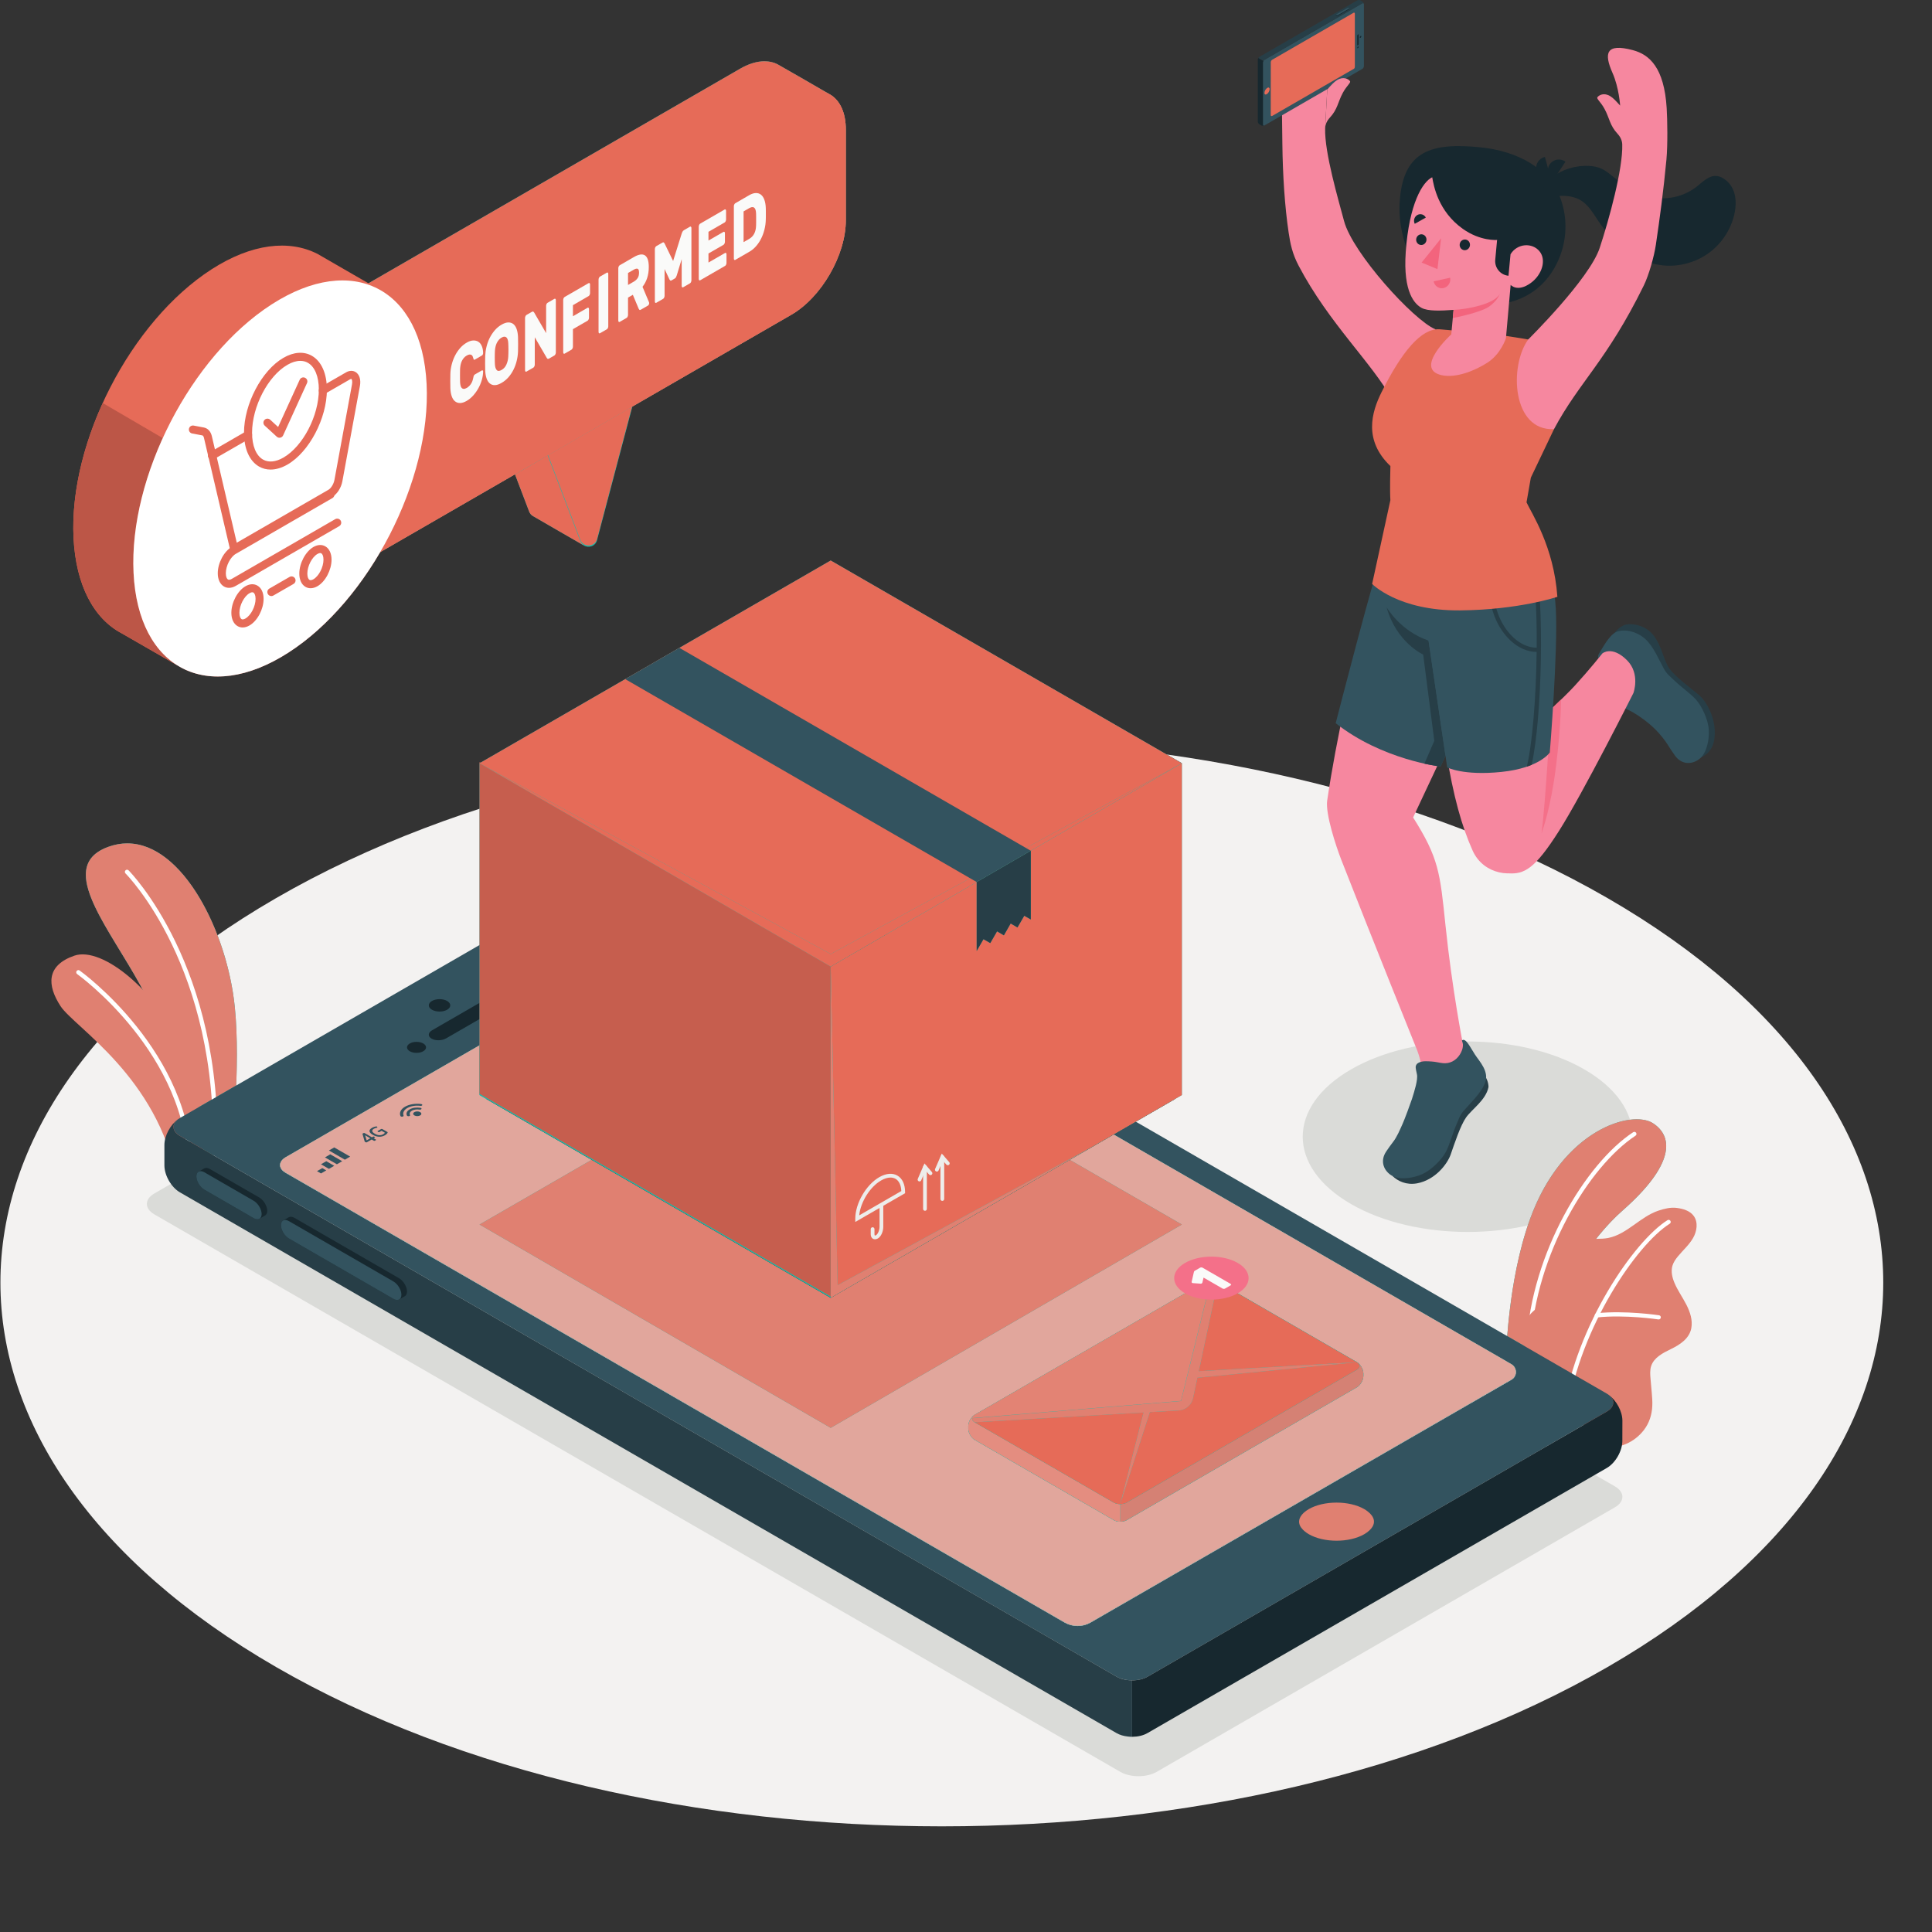 <?xml version="1.0" encoding="UTF-8" standalone="no"?>
<!DOCTYPE svg PUBLIC "-//W3C//DTD SVG 1.1//EN" "http://www.w3.org/Graphics/SVG/1.1/DTD/svg11.dtd">
<svg version="1.1" xmlns="http://www.w3.org/2000/svg" xmlns:xlink="http://www.w3.org/1999/xlink" preserveAspectRatio="xMidYMid meet" viewBox="0 0 640 640" width="640" height="640"><rect x="0" y="0" width="640" height="640" fill="#333333" stroke="none"/><defs><path d="M532.51 297.5C654.3 367.84 654.3 481.9 532.51 552.24C410.72 622.58 213.27 622.59 91.48 552.24C-30.31 481.9 -30.31 367.85 91.48 297.5C213.27 227.16 410.73 227.16 532.51 297.5" id="b7DKb3d56"></path><path d="M524.83 354.25C546.17 366.57 546.17 386.54 524.83 398.86C503.49 411.18 468.89 411.18 447.55 398.86C426.21 386.54 426.21 366.57 447.55 354.25C468.89 341.92 503.49 341.92 524.83 354.25" id="b1VvOzy0nS"></path><path d="M383.17 586.95C474.23 534.38 524.82 505.17 534.94 499.33C538.27 497.41 538.27 494.29 534.94 492.37C502.95 473.91 246.97 326.17 214.97 307.71C211.65 305.79 206.25 305.79 202.93 307.71C187.75 316.47 66.33 386.57 51.15 395.34C47.82 397.26 47.82 400.37 51.15 402.29C83.15 420.76 339.13 568.49 371.12 586.95C374.45 588.87 379.84 588.87 383.17 586.95" id="a6Aik1zwVV"></path><path d="M507.37 458.46C502.26 454.05 499.42 451.6 498.85 451.11C498.85 451.11 499.18 424.87 506.87 403.76C517.66 374.07 540.58 367.56 547.56 372.08C554.54 376.6 554.55 386.02 537.43 401.06C527.32 409.93 512.65 429.98 507.37 458.46" id="e7AZsxh6Nq"></path><path d="M509.65 448.59C503.43 445 499.98 443.01 499.29 442.61C500.01 433.14 501.91 417.38 506.87 403.76C515.66 379.59 532.48 370.78 542.19 370.78C544.41 370.78 546.26 371.24 547.56 372.08C550.28 373.84 551.94 376.35 551.95 379.64C551.95 384.8 547.88 391.88 537.43 401.06C528.54 408.87 516.1 425.34 509.65 448.59" id="c2hZFV98jg"></path><path d="M506.26 445.62C506.32 445.62 506.35 445.63 506.36 445.63C506.74 445.65 507.07 445.36 507.09 444.97C508.71 415.52 526.36 386.35 541.79 376.21C542.11 376 542.2 375.57 541.98 375.25C541.77 374.93 541.34 374.84 541.02 375.05C525.31 385.37 507.35 415.01 505.7 444.9C505.68 445.25 505.93 445.55 506.26 445.62" id="b1sYSEo3Ak"></path><path d="M532.48 479.01C533.82 480.17 537.32 478.88 538.67 478.31C540.98 477.33 543.02 475.71 544.55 473.73C546.33 471.41 547.19 468.73 547.34 465.82C547.42 464.31 547.29 462.8 547.16 461.29C547.02 459.82 546.9 458.34 546.77 456.86C546.64 455.4 546.52 453.89 546.97 452.5C547.9 449.7 550.84 448.19 553.5 446.9C556.44 445.48 559.6 443.47 560.26 440.01C560.77 437.33 559.87 434.59 558.62 432.17C557.38 429.75 555.77 427.52 554.71 425.02C553.94 423.22 553.47 421.19 554.01 419.31C554.35 418.14 555.07 417.12 555.84 416.18C557.5 414.16 559.51 412.42 560.82 410.16C562.14 407.9 562.6 404.87 561.05 402.77C559.78 401.05 557.51 400.4 555.39 400.13C553.42 399.88 551.36 400.39 549.47 401.01C543.39 402.99 538.99 408.88 532.71 410.1C530.28 410.56 527.78 410.28 525.32 410.45C522.86 410.61 520.24 411.34 518.73 413.3C515.76 417.15 518.7 423.19 516.32 427.43C514.2 431.19 510.01 431.96 507.11 435.15C505.85 436.55 505.27 438.33 505.07 440.21C504.72 443.37 504.73 445.75 505.55 449.51C506.23 452.62 508.87 458.46 508.87 458.46C508.94 458.57 532.27 478.83 532.48 479.01" id="e17v61ZMtB"></path><path d="M518.53 467.68C518.54 467.69 518.54 467.69 518.55 467.69C518.94 467.75 519.29 467.48 519.35 467.11C523.51 439.74 542.13 412.27 553.12 405.37C553.45 405.17 553.55 404.74 553.34 404.41C553.14 404.09 552.71 403.99 552.38 404.19C541.17 411.23 522.19 439.15 517.97 466.9C517.92 467.27 518.16 467.61 518.53 467.68" id="dmf0zEzua"></path><path d="M528.84 436.41C528.96 436.41 529.03 436.42 529.05 436.42C538.29 435.42 549.25 437.06 549.36 437.08C549.74 437.13 550.1 436.87 550.16 436.49C550.21 436.11 549.99 435.76 549.57 435.7C549.46 435.68 538.33 434.02 528.9 435.03C528.52 435.07 528.24 435.42 528.28 435.8C528.31 436.11 528.55 436.35 528.84 436.41" id="bZFuOZNW5"></path><path d="M64.93 385.88C72.07 381.76 76.04 379.47 76.83 379.01C76.83 379.01 79.74 353.53 77.8 333.8C75.08 306.07 57.17 272.71 35.81 280.55C14.45 288.38 45.61 316.62 52.54 340.14C59.48 363.65 64.93 385.88 64.93 385.88" id="eMUyWHn5Y"></path><path d="M64.93 385.88C64.93 385.88 64.23 383.01 63 378.24C63.51 378.53 66.03 379.99 70.58 382.61L64.93 385.88M60.77 369.68C58.6 361.45 55.72 350.93 52.54 340.14C47.33 322.46 28.44 302.12 28.44 289.78C28.44 285.7 30.5 282.49 35.81 280.55C37.97 279.76 40.09 279.38 42.16 279.38C60.63 279.38 75.35 308.87 77.8 333.8C78.29 338.73 78.47 344.02 78.47 349.19C78.47 352.77 78.38 356.29 78.25 359.59C77.08 360.26 71.26 363.62 60.77 369.68" id="a6ZhFWbwd"></path><path d="M71.19 382.99C71.17 382.99 71.17 382.99 71.16 382.99C70.77 382.97 70.46 382.64 70.47 382.24C72.56 320.63 41.89 289.64 41.58 289.34C41.3 289.06 41.29 288.6 41.57 288.32C41.85 288.03 42.31 288.03 42.59 288.31C42.91 288.62 74.02 320.06 71.91 382.29C71.9 382.68 71.58 382.99 71.19 382.99" id="b2UNz0CTLy"></path><path d="M58.58 390.79C63.66 387.86 66.48 386.23 67.05 385.9C67.05 385.9 68.49 368.42 59.92 347.18C52.45 328.69 33.94 313.35 24.62 316.58C15.31 319.8 15.54 326.4 20.08 333.33C24.62 340.26 52.25 356.77 58.58 390.79" id="c1FLmtjnpH"></path><path d="M63.05 388.94C63.05 388.94 63.04 388.94 63.04 388.94C62.65 388.93 62.33 388.61 62.33 388.21C62.5 349.26 25.92 322.93 25.55 322.67C25.23 322.44 25.15 321.99 25.38 321.67C25.61 321.34 26.05 321.26 26.38 321.49C26.76 321.76 63.94 348.52 63.77 388.22C63.77 388.62 63.44 388.94 63.05 388.94" id="dw1kU8nuh"></path><path d="M500.69 457.07L490.95 462.69C413.19 507.55 369.99 532.48 361.35 537.46C361.01 537.65 360.67 537.83 360.31 537.98C358.17 538.86 355.78 538.86 353.64 537.98C353.28 537.83 352.92 537.65 352.58 537.46C336.18 527.99 254.15 480.63 106.5 395.39C99.36 391.27 95.39 388.98 94.6 388.52C94.14 388.26 93.76 387.96 93.48 387.65C92.25 386.3 92.63 384.57 94.6 383.43C108.52 375.39 219.95 311.06 233.87 303.02C235.64 302.01 237.47 301.28 239.28 301.52C239.73 301.58 240.16 301.7 240.61 301.88C240.83 301.96 241.07 302.07 241.29 302.2C267.23 317.18 474.75 437 500.69 451.97C502.65 453.1 502.65 455.94 500.69 457.07M534.1 463.43C534.04 463.3 533.97 463.18 533.88 463.06C533.86 463.04 533.8 462.97 533.68 462.82L533.46 462.55C533.31 462.41 533.23 462.33 533.21 462.32C532.96 462.09 532.64 461.87 532.29 461.66C501.26 443.75 253.04 300.44 222.01 282.52C219.18 280.89 214.57 280.89 211.73 282.52C196.52 291.31 74.82 361.56 59.61 370.35C59.39 370.48 59.18 370.6 59 370.73C58.98 370.75 58.81 370.88 58.79 370.9C58.42 371.21 58.14 371.52 57.93 371.86C57.92 371.89 57.8 372.09 57.78 372.12C57.71 372.25 57.65 372.38 57.62 372.52C57.61 372.55 57.55 372.8 57.54 372.83C57.5 373.01 57.48 373.17 57.48 373.35C57.49 373.38 57.51 373.67 57.51 373.71C57.54 373.84 57.57 373.97 57.62 374.11C57.66 374.24 57.72 374.38 57.78 374.49C58.11 375.15 58.72 375.76 59.61 376.28C90.64 394.19 338.86 537.5 369.88 555.42C370.76 555.92 371.83 556.26 372.95 556.46C373.61 556.58 374.33 556.62 375.03 556.63C375.72 556.63 376.42 556.58 377.09 556.47C377.33 556.44 377.55 556.4 377.76 556.34C378.41 556.19 379.04 555.98 379.62 555.71C379.81 555.62 379.99 555.52 380.17 555.42C395.38 546.63 517.08 476.38 532.29 467.59C534.23 466.46 534.84 464.86 534.1 463.43" id="bBga3LvYO"></path><path d="M59.01 370.74C56.44 372.55 54.47 376.21 54.46 379.26C54.46 379.94 54.46 385.37 54.46 386.05C54.46 389.35 56.74 393.33 59.6 394.98C90.62 412.89 338.83 556.19 369.85 574.1C370.93 574.73 372.24 575.1 373.63 575.25C374.08 575.31 374.53 575.34 375 575.34C375 575.34 375.01 575.34 375.02 575.34L375.02 556.64C375.02 556.64 375.02 556.63 375.02 556.63C374.32 556.63 373.62 556.57 372.95 556.46C371.82 556.27 370.76 555.92 369.88 555.41C338.85 537.5 90.63 394.19 59.6 376.28C56.99 374.77 56.78 372.38 59.01 370.74" id="j1rqAuYHj4"></path><path d="M451.92 499.9C446.95 497.04 438.55 497.04 433.57 499.9C432.29 500.65 431.34 501.51 430.82 502.42C429.17 505.27 432.19 507.42 433.57 508.23C438.55 511.1 446.95 511.1 451.92 508.23C453.19 507.48 454.14 506.62 454.67 505.72C456.32 502.86 453.29 500.71 451.92 499.9" id="b1k3M2IWAP"></path><path d="M148.12 334.49C149.5 333.69 149.5 332.39 148.12 331.58C146.73 330.78 144.48 330.78 143.09 331.58C141.7 332.39 141.7 333.69 143.09 334.49C144.48 335.29 146.73 335.29 148.12 334.49" id="f6TnfICSPU"></path><path d="M140.21 348.24C141.44 347.53 141.44 346.38 140.21 345.66C138.98 344.95 136.98 344.95 135.75 345.66C134.52 346.38 134.52 347.53 135.75 348.24C136.98 348.95 138.98 348.95 140.21 348.24" id="b1CvDAjfwb"></path><path d="M147.77 343.98C162.75 335.33 171.08 330.52 172.74 329.56C174.11 328.77 174.18 327.53 172.9 326.79C171.61 326.05 169.46 326.09 168.09 326.88C165.6 328.32 145.62 339.86 143.12 341.3C141.75 342.09 141.68 343.33 142.97 344.07C144.25 344.81 146.4 344.77 147.77 343.98" id="b8H4BdfV3"></path><path d="M532.96 462.12C535.1 463.77 534.86 466.11 532.29 467.59C517.08 476.38 395.38 546.64 380.16 555.42C378.75 556.24 376.88 556.65 375.02 556.64C375.02 558.51 375.02 573.47 375.02 575.34C376.89 575.33 378.73 574.92 380.15 574.09C395.36 565.31 517.06 495.07 532.27 486.29C535.11 484.66 537.41 480.67 537.42 477.38C537.42 476.7 537.44 471.25 537.44 470.57C537.42 467.56 535.49 463.96 532.96 462.12" id="f25savcdG"></path><path d="M132.17 423.42C133.64 424.26 134.83 426.24 134.83 427.83C134.83 428.6 134.55 429.13 134.1 429.38C133.78 429.56 132.57 430.28 132.23 430.47C131.75 430.74 131.07 430.68 130.32 430.25C126.86 428.25 99.18 412.28 95.72 410.28C94.26 409.43 93.07 407.45 93.07 405.86C93.07 405.13 93.32 404.61 93.74 404.35C94.07 404.14 95.33 403.41 95.66 403.23C96.14 402.96 96.82 403.01 97.58 403.45C99.89 404.78 111.42 411.43 132.17 423.42" id="a4p3xRA4X"></path><path d="M130.31 424.49C109.56 412.51 98.03 405.85 95.72 404.52C94.26 403.67 93.07 404.27 93.07 405.86C93.07 407.45 94.26 409.43 95.72 410.28C99.18 412.28 126.86 428.25 130.31 430.25C131.78 431.1 132.97 430.49 132.97 428.9C132.97 427.31 131.78 425.34 130.31 424.49" id="a7lc1YvBCz"></path><path d="M85.87 396.68C87.34 397.53 88.53 399.51 88.53 401.1C88.53 401.87 88.25 402.4 87.79 402.65C87.47 402.83 86.27 403.55 85.93 403.73C85.45 404 84.77 403.95 84.01 403.52C82.38 402.57 69.34 395.04 67.71 394.1C66.24 393.25 65.05 391.28 65.05 389.69C65.05 388.95 65.3 388.44 65.72 388.17C66.05 387.96 67.31 387.24 67.64 387.05C68.12 386.78 68.8 386.83 69.56 387.27C70.65 387.9 76.08 391.04 85.87 396.68" id="a5RuCjmAi"></path><path d="M84.01 397.76C74.23 392.11 68.79 388.97 67.71 388.34C66.24 387.49 65.05 388.1 65.05 389.69C65.05 391.28 66.24 393.25 67.71 394.1C69.34 395.04 82.38 402.57 84.01 403.52C85.48 404.36 86.67 403.76 86.67 402.17C86.67 400.58 85.48 398.6 84.01 397.76" id="aou2sPEap"></path><path d="M500.69 457L490.95 462.61C413.19 507.48 369.99 532.4 361.35 537.39C361.01 537.58 360.67 537.76 360.31 537.91C358.17 538.78 355.78 538.78 353.64 537.91C353.28 537.76 352.92 537.58 352.58 537.39C336.18 527.92 254.15 480.56 106.5 395.32C99.36 391.2 95.39 388.91 94.6 388.45C94.14 388.18 93.76 387.88 93.48 387.57C92.25 386.22 92.63 384.5 94.6 383.35C108.52 375.31 219.95 310.99 233.87 302.95C235.64 301.94 237.47 301.21 239.28 301.44C239.73 301.5 240.16 301.62 240.61 301.8C240.83 301.89 241.07 301.99 241.29 302.13C267.23 317.11 474.75 436.92 500.69 451.9C502.65 453.03 502.65 455.87 500.69 457" id="a619xAJb04"></path><path d="M356.97 538.57C355.84 538.57 354.71 538.35 353.64 537.91C353.28 537.76 352.92 537.58 352.58 537.39C336.18 527.92 254.15 480.56 106.5 395.32C99.36 391.2 95.39 388.91 94.6 388.45C94.14 388.18 93.76 387.88 93.48 387.57C93.02 387.07 92.79 386.51 92.78 385.95C92.78 385.93 92.78 385.92 92.78 385.91C92.78 384.99 93.39 384.06 94.6 383.35C98.88 380.88 120.3 368.51 158.85 346.26L158.85 362.75L196 384.2L158.85 405.64L275.18 473L391.51 405.64L354.37 384.2L368.9 375.81C447.97 421.46 491.9 446.83 500.69 451.9C501.67 452.46 502.16 453.46 502.16 454.45C502.16 454.46 502.16 454.47 502.16 454.48C502.15 455.46 501.66 456.44 500.69 457C500.04 457.37 496.79 459.24 490.95 462.61C413.19 507.48 369.99 532.4 361.35 537.39C361.01 537.58 360.67 537.76 360.31 537.91C359.24 538.35 358.11 538.57 356.97 538.57M368.95 503.55C369.54 503.89 370.31 504.07 371.09 504.07C371.18 504.07 371.27 504.06 371.37 504.06C371.98 504.03 372.58 503.89 373.08 503.64C373.08 503.64 373.08 503.64 373.08 503.64C373.08 503.64 373.08 503.63 373.09 503.63C373.14 503.61 373.19 503.58 373.24 503.55C373.24 503.55 373.24 503.55 373.24 503.55C418.98 477.14 444.39 462.47 449.48 459.54C450.66 458.85 451.62 457.19 451.62 455.82C451.62 455.76 451.62 455.48 451.62 454.96L451.62 454.96L451.62 454.96C451.62 454.96 451.62 454.96 451.62 454.96C451.62 453.59 450.66 451.93 449.48 451.25C444.87 448.59 408.04 427.32 403.44 424.66C402.84 424.32 402.07 424.15 401.29 424.15C400.51 424.15 399.74 424.32 399.14 424.66C391.52 429.07 330.53 464.28 322.9 468.68C321.72 469.37 320.76 471.03 320.76 472.4C320.76 472.46 320.76 472.74 320.76 473.25L320.76 473.25L320.76 473.25C320.76 473.25 320.76 473.25 320.76 473.25C320.76 474.62 321.72 476.29 322.9 476.97C325.97 478.74 341.32 487.6 368.95 503.55L368.95 503.55" id="c7tBRuliT"></path><path d="M122.65 377.07L120.95 376.08L121.46 377.76L122.65 377.07ZM124.01 377.92L123.81 377.86L123.13 377.47L121.48 378.42L121.2 378.41L120.95 378.27L120.84 378.19L120.79 378.09L120.09 375.66L120.08 375.57L120.17 375.49L120.4 375.35L120.61 375.3L120.82 375.37L123.21 376.75L123.57 376.54L123.77 376.48L123.98 376.55L124.14 376.65L124.25 376.76L124.15 376.87L123.79 377.08L124.48 377.48L124.59 377.59L124.48 377.71L124.2 377.87L124.01 377.92" id="gPPmLlICC"></path><path d="M125.55 376.56C124.86 376.53 124.18 376.32 123.49 375.92C122.81 375.53 122.45 375.14 122.4 374.73C122.36 374.34 122.63 373.96 123.21 373.63C123.45 373.49 123.69 373.38 123.96 373.29C124.22 373.21 124.46 373.16 124.7 373.14C124.71 373.14 124.75 373.15 124.83 373.16L124.88 373.21L125.03 373.47L125.02 373.54C124.96 373.55 124.93 373.56 124.92 373.56C124.54 373.61 124.18 373.73 123.85 373.91C123.46 374.14 123.28 374.4 123.31 374.67C123.34 374.95 123.62 375.24 124.15 375.55C124.67 375.85 125.18 376.02 125.65 376.04C126.12 376.06 126.55 375.96 126.93 375.74C127.07 375.66 127.19 375.57 127.3 375.48C127.31 375.47 127.38 375.38 127.51 375.23L126.4 374.59L125.71 374.99L125.52 375.04L125.31 374.97L125.15 374.88L125.04 374.77L125.14 374.65L126.23 374.02L126.46 373.96L126.71 374.05L128.29 374.96L128.41 375.05C128.42 375.1 128.42 375.13 128.42 375.14C128.34 375.45 128.02 375.77 127.47 376.09C126.88 376.43 126.24 376.58 125.55 376.56" id="h6Xiab3XJ"></path><path d="M139.18 368.4C139.71 368.7 139.71 369.2 139.18 369.5C138.65 369.81 137.8 369.81 137.27 369.5C136.74 369.2 136.74 368.7 137.27 368.4C137.8 368.09 138.65 368.09 139.18 368.4" id="der7qVqGt"></path><path d="M135.7 367.5C134.74 368.05 134.45 368.85 134.81 369.55C134.89 369.69 135.13 369.78 135.39 369.76C135.39 369.76 135.39 369.76 135.39 369.76C135.72 369.74 135.93 369.56 135.83 369.38C135.57 368.88 135.78 368.32 136.45 367.93C137.13 367.54 138.11 367.42 138.96 367.57C139.27 367.63 139.6 367.5 139.63 367.31C139.63 367.31 139.64 367.31 139.64 367.31C139.67 367.17 139.51 367.03 139.26 366.98C138.05 366.77 136.67 366.94 135.7 367.5" id="fdd7REhF6"></path><path d="M134.17 366.61C132.74 367.44 132.23 368.6 132.64 369.66C132.7 369.82 132.94 369.93 133.22 369.91C133.22 369.91 133.23 369.91 133.23 369.91C133.54 369.89 133.75 369.72 133.68 369.54C133.34 368.67 133.76 367.72 134.93 367.05C136.09 366.37 137.74 366.13 139.25 366.32C139.56 366.36 139.86 366.24 139.89 366.06C139.93 365.9 139.74 365.76 139.47 365.72C137.62 365.49 135.61 365.78 134.17 366.61" id="b2liQWVdzd"></path><path d="M162.35 352.98L162.19 352.93L162.15 352.82L162.44 351.41L162.47 351.31L162.55 351.22L163.04 350.93L163.22 350.89L163.38 350.93L167.47 353.29L167.54 353.39L167.47 353.49L166.96 353.78L166.79 353.82L166.62 353.78L163.49 351.98L163.3 352.9L163.21 352.99L163.02 353.02L162.35 352.98" id="c2j3XtZYt"></path><path d="M165.55 351.13L165.39 351.08L165.34 350.98L165.64 349.56L165.67 349.46L165.75 349.37L166.24 349.09L166.41 349.05L166.58 349.09L170.67 351.44L170.74 351.54L170.67 351.64L170.16 351.94L169.99 351.98L169.82 351.94L166.69 350.13L166.5 351.06L166.41 351.15L166.22 351.18L165.55 351.13" id="c2dfYPi8lD"></path><path d="M171.79 349.88L171.96 349.84L172.13 349.88L172.75 350.24L172.82 350.34L172.75 350.44L172.16 350.78L171.99 350.82L171.82 350.78L171.2 350.42L171.13 350.32L171.2 350.22L171.79 349.88M169.57 348.61L169.75 348.57L169.92 348.61L170.54 348.97L170.61 349.06L170.54 349.16L169.95 349.5L169.78 349.54L169.61 349.5L168.99 349.14L168.92 349.05L168.99 348.95L169.57 348.61" id="b6x2gdlx0"></path><path d="M174.23 347.59L172.87 346.81L173.15 348.22L174.23 347.59M176.13 348.49L175.96 348.53L175.78 348.49L175.02 348.05L173.06 349.18L172.89 349.22L172.72 349.18L172.27 348.92L172.15 348.81L172.11 348.67L171.63 346.16L171.73 345.92L172.21 345.64L172.38 345.6L172.55 345.64L175.08 347.1L175.63 346.79L175.8 346.75L175.97 346.79L176.42 347.05L176.49 347.14L176.42 347.24L175.87 347.56L176.64 348L176.71 348.1L176.64 348.2L176.13 348.49" id="a6gkc6kkGD"></path><path d="M174.41 344.57L174.34 344.47L174.41 344.37L176.79 343L176.96 342.96L177.13 343L177.58 343.26L177.65 343.36L177.58 343.45L175.8 344.48L176.54 344.99L176.8 344.74C176.96 344.64 177.04 344.59 177.06 344.58C177.3 344.44 177.55 344.33 177.81 344.25C178.08 344.17 178.35 344.13 178.62 344.11C178.89 344.1 179.16 344.12 179.43 344.18C179.69 344.23 179.94 344.33 180.18 344.47C180.45 344.62 180.63 344.78 180.74 344.94C180.85 345.1 180.89 345.26 180.86 345.42C180.83 345.58 180.75 345.73 180.6 345.88C180.46 346.03 180.27 346.17 180.04 346.3C179.75 346.47 179.47 346.59 179.19 346.67C178.92 346.76 178.65 346.8 178.4 346.82C178.15 346.83 177.91 346.81 177.69 346.76C177.47 346.72 177.28 346.65 177.11 346.56C177.1 346.55 177.07 346.52 177.03 346.46L177.11 346.36L177.62 346.07L177.77 346.02C177.88 346.04 177.94 346.05 177.95 346.05C178.07 346.09 178.19 346.11 178.31 346.12C178.33 346.11 178.44 346.11 178.64 346.09L178.96 345.99C179.14 345.9 179.23 345.85 179.25 345.84C179.5 345.7 179.62 345.56 179.64 345.4C179.66 345.23 179.55 345.09 179.32 344.96C179.13 344.85 178.9 344.8 178.63 344.81C178.35 344.82 178.1 344.9 177.85 345.03C177.72 345.11 177.63 345.17 177.58 345.22C177.57 345.23 177.53 345.28 177.46 345.37L177.41 345.48L177.29 345.58L176.71 345.91L176.54 345.95L176.37 345.91L174.41 344.57" id="ehwXF71wE"></path><path d="M106.33 388.72L105.01 387.96L106.77 386.95L108.08 387.71L106.33 388.72" id="dEJUyLQL9"></path><path d="M108.96 387.2L106.33 385.68L108.09 384.66L110.72 386.19L108.96 387.2" id="a90dHGh5I"></path><path d="M111.6 385.68L107.65 383.4L109.4 382.38L113.36 384.66L111.6 385.68" id="ajeq6sCDY"></path><path d="M114.24 384.16L108.96 381.11L110.72 380.1L115.99 383.14L114.24 384.16" id="a3CzXwFGRa"></path><path d="M229.51 316.87C229.36 316.86 229.18 316.8 229.02 316.71C228.78 316.57 226.86 315.46 226.62 315.32C226.2 315.08 226.12 314.72 226.43 314.54C226.87 314.29 229.06 313.03 233 310.76L233.27 310.68C233.37 310.67 233.43 310.67 233.44 310.67C233.59 310.69 233.78 310.75 233.93 310.84C234.17 310.98 236.09 312.08 236.33 312.22C236.75 312.46 236.84 312.82 236.52 313C235.86 313.38 230.61 316.4 229.95 316.78C229.83 316.85 229.67 316.88 229.51 316.87M233.38 310.43C232.95 310.39 232.58 310.45 232.34 310.59C231.69 310.97 226.43 313.99 225.77 314.37C225.34 314.62 225.45 315.07 226.02 315.39C226.26 315.53 228.18 316.64 228.42 316.77C228.73 316.96 229.14 317.08 229.57 317.11C229.76 317.13 229.93 317.12 230.09 317.11C230.3 317.08 230.48 317.03 230.61 316.96C231.27 316.58 236.52 313.55 237.18 313.17C237.61 312.93 237.5 312.48 236.93 312.15C236.69 312.01 234.77 310.91 234.53 310.77C234.22 310.59 233.81 310.47 233.38 310.43" id="c1kqanrnc1"></path><path d="M228.09 314.06L230.93 315.7L229.89 316.29L229.54 316.33C228.28 315.6 227.58 315.19 227.44 315.11C227.13 314.93 227.07 314.66 227.29 314.53C227.34 314.5 227.61 314.34 228.09 314.06" id="aW5Z2EKV4"></path><path d="M228.58 313.79L229.81 313.08L232.64 314.72L231.41 315.42L228.58 313.79" id="a3QO6iqTNh"></path><path d="M230.29 312.81L231.52 312.09L234.36 313.74L233.13 314.45L230.29 312.81" id="b5HAzswR8I"></path><path d="M233.43 311.22C234.65 311.93 235.33 312.32 235.47 312.4C235.84 312.61 235.76 312.93 235.26 313.22C235.23 313.24 235.09 313.32 234.84 313.46L232.01 311.82L232.99 311.26L233.43 311.22" id="e16YHUY77V"></path><path d="M234.8 310.63C234.97 310.53 235.52 310.67 236.01 310.96C236.06 310.98 236.41 311.19 236.46 311.21C236.95 311.5 237.21 311.82 237.04 311.93C237.02 311.95 236.91 312.02 236.72 312.14C235.37 311.35 234.62 310.91 234.47 310.83C234.47 310.83 234.62 310.74 234.8 310.63" id="b2Tl3HHOCA"></path><path d="M216.64 321.48L221.74 317.06L224.42 320.88L220.9 319.92L216.64 321.48" id="hrE0gBDb4"></path><path d="M275.18 473L158.85 405.64L196 384.2L275.18 429.91L275.18 429.91L275.18 429.91L275.18 429.91L354.37 384.2L391.51 405.64L275.18 473" id="a2Mpo3XWV4"></path><path d="M320.76 472.4C320.76 472.91 320.76 473.2 320.76 473.25C320.76 474.62 321.72 476.29 322.9 476.97C327.51 479.63 364.34 500.9 368.95 503.55C370.13 504.24 372.05 504.24 373.24 503.55C380.86 499.15 441.85 463.94 449.48 459.54C450.66 458.85 451.62 457.19 451.62 455.82C451.62 455.73 451.62 455.05 451.62 454.96C451.62 453.59 450.66 451.93 449.48 451.25C444.87 448.59 408.04 427.32 403.44 424.66C402.25 423.98 400.33 423.98 399.14 424.66C391.52 429.07 330.53 464.28 322.9 468.68C321.72 469.37 320.76 471.03 320.76 472.4" id="d2l7CH9uQQ"></path><path d="M320.76 472.4C320.76 472.91 320.76 473.2 320.76 473.25C320.76 474.62 321.72 476.29 322.9 476.97C327.51 479.63 364.34 500.9 368.95 503.55C370.13 504.24 372.05 504.24 373.24 503.55C380.86 499.15 441.85 463.94 449.48 459.54C450.66 458.85 451.62 457.19 451.62 455.82C451.62 455.73 451.62 455.05 451.62 454.96C451.62 453.59 450.66 451.93 449.48 451.25C444.87 448.59 408.04 427.32 403.44 424.66C402.25 423.98 400.33 423.98 399.14 424.66C391.52 429.07 330.53 464.28 322.9 468.68C321.72 469.37 320.76 471.03 320.76 472.4" id="grX5Pfans"></path><path d="M371.37 504.06C371.98 504.03 372.58 503.89 373.08 503.64C372.58 503.89 371.98 504.03 371.37 504.06M373.08 503.64C373.08 503.64 373.08 503.63 373.09 503.63C373.08 503.63 373.08 503.64 373.08 503.64" id="e1BWcBcTsP"></path><path d="M371.1 504.07C371.09 504.07 371.09 504.07 371.09 504.07C371.09 504.07 371.09 504.07 371.09 504.07L371.09 498.25C371.09 498.25 371.09 498.25 371.09 498.25C371.87 498.25 372.65 498.08 373.24 497.74C377.18 495.46 396.9 484.08 432.4 463.58L436.83 461.03C444.42 456.65 448.63 454.21 449.48 453.73C450.07 453.38 450.37 452.93 450.37 452.48C450.37 452.05 450.09 451.62 449.55 451.29C450.7 451.99 451.62 453.62 451.62 454.96C451.62 455.05 451.62 455.73 451.62 455.82C451.62 457.19 450.66 458.85 449.48 459.54C444.39 462.47 418.98 477.14 373.24 503.55C373.24 503.55 373.24 503.55 373.24 503.55C373.19 503.58 373.14 503.61 373.09 503.63C373.08 503.63 373.08 503.64 373.08 503.64C373.08 503.64 373.08 503.64 373.08 503.64C372.58 503.89 371.98 504.03 371.37 504.06C371.28 504.06 371.18 504.07 371.1 504.07" id="fdSgARr5y"></path><path d="M371.09 504.07L371.09 504.07L371.09 504.07C371.09 504.07 371.09 504.07 371.09 504.07C370.31 504.07 369.54 503.89 368.95 503.55C368.95 503.55 368.95 503.55 368.95 503.55C341.32 487.6 325.97 478.74 322.9 476.97C321.72 476.29 320.76 474.62 320.76 473.25C320.76 473.17 320.76 472.49 320.76 472.4C320.76 471.03 321.72 469.37 322.9 468.68C322.9 468.68 322.9 468.68 322.9 468.68C322.31 469.02 322.02 469.47 322.02 469.92C322.02 470.36 322.3 470.8 322.88 471.14C322.88 471.14 322.88 471.14 322.88 471.14C322.88 471.14 322.88 471.15 322.89 471.15C322.89 471.15 322.89 471.15 322.89 471.15C322.9 471.15 322.9 471.16 322.9 471.16C322.9 471.16 322.9 471.16 322.9 471.16L361.57 493.48L365.19 495.58C367.44 496.88 368.69 497.6 368.95 497.74C369.54 498.08 370.31 498.25 371.09 498.25C371.09 498.25 371.09 498.25 371.09 498.25L371.09 504.07" id="b1AUbDZ0kD"></path><path d="M361.57 493.48C338.37 480.09 325.48 472.65 322.9 471.16C321.72 470.48 321.72 469.37 322.9 468.68C330.53 464.28 391.52 429.07 399.14 424.66C400.33 423.98 402.25 423.98 403.44 424.66C408.04 427.32 444.87 448.59 449.48 451.25C450.66 451.93 450.66 453.04 449.48 453.73C448.63 454.21 444.42 456.65 436.83 461.03L432.4 463.58C396.9 484.08 377.18 495.46 373.24 497.74C372.05 498.43 370.13 498.43 368.95 497.74C368.69 497.6 367.44 496.88 365.19 495.58L361.57 493.48" id="e6gDhgyGf"></path><path d="M371.09 498.25C370.31 498.25 369.54 498.08 368.95 497.74C368.69 497.6 367.44 496.88 365.19 495.58L361.57 493.48L322.9 471.16L378.78 467.92L371.09 498.25L371.09 498.25L371.09 498.25L371.09 498.25M371.09 498.25L380.93 467.79C386.65 467.46 389.83 467.28 390.47 467.24C391.67 467.17 392.77 466.68 393.62 465.92C393.62 465.92 393.62 465.92 393.62 465.92C393.63 465.92 393.63 465.92 393.63 465.91C394.42 465.2 395 464.25 395.24 463.14C395.33 462.69 395.81 460.45 396.67 456.4L449.48 451.25L397.14 454.21C400.92 436.48 403.02 426.63 403.44 424.66C402.85 424.33 402.08 424.17 401.31 424.17C401.24 424.17 401.17 424.17 401.11 424.17C401.11 424.17 401.11 424.17 401.11 424.17C400.39 424.2 399.69 424.35 399.14 424.66C396.6 426.13 383.9 433.47 361.02 446.67C338.15 459.88 325.45 467.21 322.9 468.68C322.36 469 322.08 469.4 322.03 469.82C322.74 469.76 326.26 469.47 332.6 468.94L338.54 468.45L391.22 464.11C349.71 467.53 326.65 469.44 322.03 469.82C321.98 470.29 322.26 470.78 322.88 471.14C322.3 470.8 322.02 470.36 322.02 469.92C322.02 469.47 322.31 469.02 322.9 468.68C330.53 464.28 391.52 429.07 399.14 424.66C399.74 424.32 400.51 424.15 401.29 424.15C402.07 424.15 402.84 424.32 403.44 424.66C408.04 427.32 444.87 448.59 449.48 451.25C450.07 451.59 450.37 452.04 450.37 452.48C450.37 452.93 450.07 453.38 449.48 453.73C448.63 454.21 444.42 456.65 436.83 461.03L432.4 463.58C396.9 484.08 377.18 495.46 373.24 497.74C372.65 498.08 371.87 498.25 371.09 498.25M322.9 471.16C322.9 471.16 322.9 471.15 322.89 471.15C322.9 471.15 322.9 471.16 322.9 471.16M322.89 471.15C322.88 471.15 322.88 471.14 322.88 471.14C322.88 471.14 322.88 471.15 322.89 471.15" id="dq4wiXxE4"></path><path d="M322.89 471.15C322.89 471.15 322.89 471.15 322.89 471.15C322.89 471.15 322.89 471.15 322.89 471.15M322.88 471.14C322.88 471.14 322.88 471.14 322.88 471.14C322.88 471.14 322.88 471.14 322.88 471.14" id="b2VNLlZPp3"></path><path d="M371.09 498.25L378.78 467.92L322.9 471.16C322.9 471.16 322.9 471.16 322.9 471.16C322.9 471.16 322.9 471.15 322.89 471.15C322.89 471.15 322.89 471.15 322.89 471.15C322.88 471.15 322.88 471.14 322.88 471.14C322.88 471.14 322.88 471.14 322.88 471.14C322.26 470.78 321.98 470.29 322.03 469.82C326.65 469.44 349.71 467.53 391.22 464.11L393.11 456.56L394.15 452.36C398.32 435.45 400.64 426.05 401.11 424.17C401.17 424.17 401.24 424.17 401.31 424.17C402.08 424.17 402.85 424.33 403.44 424.66C403.02 426.63 400.92 436.48 397.14 454.21L449.48 451.25L396.67 456.4C395.81 460.45 395.33 462.69 395.24 463.14C395 464.25 394.42 465.2 393.63 465.91C393.63 465.92 393.63 465.92 393.62 465.92C393.62 465.92 393.62 465.92 393.62 465.92C392.77 466.68 391.67 467.17 390.47 467.24C389.83 467.28 386.65 467.46 380.93 467.79L371.09 498.25L371.09 498.25" id="b17YRTO2H"></path><path d="M322.01 469.77C322.06 469.36 322.34 468.95 322.89 468.64C325.43 467.17 338.13 459.83 361.01 446.63C383.88 433.42 396.58 426.09 399.12 424.62C399.67 424.31 400.37 424.15 401.09 424.13C401.09 424.13 401.09 424.13 401.09 424.13C401.08 424.13 401.08 424.13 401.08 424.13C400.42 426.79 397.13 440.1 391.21 464.06L338.52 468.41L332.58 468.9L322.01 469.77" id="aea4yRcaE"></path><path d="M391.22 464.11L391.22 464.11C397.15 440.15 400.44 426.84 401.1 424.17C401.1 424.17 401.1 424.17 401.11 424.17C400.64 426.05 398.32 435.45 394.15 452.36L393.11 456.56L391.22 464.11" id="bHn4vXgUz"></path><path d="M392.57 418.36C397.39 415.58 405.19 415.58 410.01 418.36C414.82 421.14 414.82 425.65 410.01 428.43C405.19 431.21 397.39 431.21 392.57 428.43C387.76 425.65 387.76 421.14 392.57 418.36" id="h2OxWEs7Y6"></path><path d="M395.2 425.05C395.05 425.04 394.93 425 394.84 424.93C394.83 424.91 394.8 424.83 394.74 424.68L395.46 421.51C395.51 421.35 395.54 421.25 395.54 421.23C395.57 421.13 395.66 421.03 395.81 420.95C395.98 420.84 397.39 420.03 397.57 419.93C397.68 419.87 397.81 419.84 397.96 419.84C398.12 419.84 398.25 419.87 398.35 419.93C398.97 420.29 402.09 422.08 407.69 425.32L407.85 425.55L407.69 425.77C406.55 426.43 405.92 426.79 405.8 426.86C405.69 426.92 405.56 426.95 405.4 426.95C405.25 426.95 405.12 426.92 405.01 426.86C404.59 426.62 402.49 425.4 398.7 423.22L398.28 424.96C398.15 425.09 398.08 425.16 398.07 425.17C397.95 425.23 397.81 425.25 397.66 425.23C397.49 425.22 396.68 425.16 395.2 425.05" id="bpnBC1EPz"></path><path d="M161.16 364.08L275.18 298.25L389.21 364.08L275.18 429.91L161.16 364.08" id="a4RlGWtVMW"></path><path d="M275.18 298.25L275.18 185.68L158.85 252.84L256.18 309.22L275.18 298.25" id="d4L2AZyjuV"></path><path d="M275.18 185.68L275.18 298.25L294.19 309.22L391.52 252.84L275.18 185.68" id="a9bzVpJQaJ"></path><path d="M158.85 252.84L158.85 362.75L275.18 429.91L275.18 320.19L158.85 252.84" id="c5JivM98pn"></path><path d="M275.18 429.91L275.18 429.91L275.18 320.19L275.18 429.91" id="a2TKxakgbt"></path><path d="M275.18 429.49L158.85 362.33L158.85 252.42L275.18 319.77L275.18 429.49" id="f7BRLopnU"></path><path d="M275.18 320.19L275.18 429.91L391.51 362.75L391.51 252.84L275.18 320.19" id="gfpAkRiiv"></path><path d="M275.18 429.91L275.18 429.91L389.2 364.08L389.21 364.08L275.18 429.91" id="d9zvD6u3J"></path><path d="M275.18 429.91L275.18 320.19L275.18 320.19L275.18 429.91M275.18 429.91L361.97 379.81L277.48 425.72L275.18 320.19L391.51 252.84L391.51 362.75L389.2 364.08L275.18 429.91" id="a3zrLpjigk"></path><path d="M275.18 429.91L275.18 320.19L277.48 425.72L361.97 379.81L275.18 429.91" id="a1Qu9Mfu2p"></path><path d="M306.41 401.09C306.07 401.09 305.79 400.81 305.79 400.47C305.79 399.08 305.79 387.95 305.79 386.55C305.79 386.21 306.07 385.93 306.41 385.93C306.76 385.93 307.03 386.21 307.03 386.55C307.03 387.95 307.03 399.08 307.03 400.47C307.03 400.81 306.76 401.09 306.41 401.09" id="awbYsVMxn"></path><path d="M304.59 391.37C304.45 391.34 304.37 391.33 304.35 391.32C304.03 391.19 303.89 390.82 304.03 390.51C304.17 390.17 304.91 388.46 306.24 385.4C307.71 387.11 308.54 388.06 308.7 388.25C308.92 388.51 308.9 388.9 308.64 389.13C308.38 389.34 307.99 389.32 307.76 389.06C307.68 388.97 307.29 388.52 306.59 387.71C305.73 389.68 305.26 390.78 305.16 391C305.06 391.23 304.84 391.37 304.59 391.37" id="fW6Z5chM"></path><path d="M312.15 397.81C311.81 397.81 311.53 397.54 311.53 397.19C311.53 395.8 311.53 384.67 311.53 383.28C311.53 382.94 311.81 382.66 312.15 382.66C312.5 382.66 312.78 382.94 312.78 383.28C312.78 384.67 312.78 395.8 312.78 397.19C312.78 397.54 312.5 397.81 312.15 397.81" id="d1FayF0sWK"></path><path d="M310.34 388.1C310.19 388.07 310.11 388.05 310.09 388.05C309.78 387.91 309.63 387.55 309.77 387.23C309.92 386.89 310.65 385.19 311.98 382.13C313.46 383.84 314.28 384.78 314.44 384.97C314.67 385.23 314.64 385.63 314.38 385.85C314.12 386.07 313.73 386.05 313.5 385.79C313.43 385.7 313.04 385.25 312.33 384.44C311.48 386.41 311 387.51 310.91 387.73C310.81 387.96 310.58 388.1 310.34 388.1" id="a1P3Wlk4f9"></path><path d="M289.86 410.53C289.61 410.53 289.38 410.47 289.18 410.36C288.71 410.09 288.44 409.54 288.44 408.86C288.44 408.69 288.44 407.33 288.44 407.16C288.44 406.82 288.72 406.54 289.06 406.54C289.4 406.54 289.68 406.82 289.68 407.16C289.68 407.33 289.68 408.69 289.68 408.86C289.68 409.12 289.75 409.25 289.8 409.28C289.84 409.31 289.99 409.3 290.2 409.17C290.75 408.85 291.36 407.62 291.36 406.36C291.36 405.65 291.36 399.95 291.36 399.24C291.36 398.9 291.63 398.62 291.98 398.62C292.32 398.62 292.6 398.9 292.6 399.24C292.6 399.95 292.6 405.65 292.6 406.36C292.6 407.98 291.84 409.65 290.83 410.24C290.5 410.43 290.17 410.53 289.86 410.53" id="b6DWUXjh8U"></path><path d="M291.88 391.04C288.16 393.19 285.08 398.19 284.62 402.61C286.02 401.81 297.18 395.36 298.57 394.55C298.5 392.61 297.83 391.18 296.66 390.5C296.16 390.22 295.6 390.08 294.98 390.08C294.04 390.08 292.99 390.4 291.88 391.04ZM283.32 404.79C283.32 404.15 283.32 403.79 283.32 403.72C283.32 398.66 286.88 392.49 291.26 389.96C293.5 388.67 295.64 388.48 297.28 389.43C298.92 390.38 299.82 392.32 299.82 394.91C299.82 394.93 299.82 395.05 299.82 395.27L283.32 404.79" id="a1eUbpOH26"></path><path d="M275.18 185.68L158.85 252.84L275.18 320.19L391.51 252.84L275.18 185.68" id="dbryKToz6"></path><path d="M275.18 316.03L158.85 252.84L275.18 185.68L391.51 252.84L275.18 316.03" id="gbFNtCiuw"></path><path d="M275.18 320.19L275.18 320.19L256.21 309.21L158.85 252.84L275.18 316.03L391.51 252.84L275.18 320.19" id="c1ohFJQspj"></path><path d="M207.12 224.97L323.55 292.19L341.46 281.82L225.05 214.61L207.12 224.97" id="g5a38qkXRj"></path><path d="M341.46 281.81L341.46 304.59L339.3 303.36L337.05 307.24L334.8 305.92L332.55 309.85L330.29 308.52L328.04 312.41L325.79 311.12L323.54 315.01L323.54 292.19L341.46 281.81" id="aKK4NSGtk"></path><path d="M341.46 281.81L341.46 304.59L339.3 303.36L337.05 307.24L334.8 305.92L332.55 309.85L330.29 308.52L328.04 312.41L325.79 311.12L323.54 315.01L323.54 292.19L341.46 281.81" id="g1dyiSvcQ"></path><path d="M192.76 124.04L178.51 132.26L164.26 140.49C170.88 157.87 174.55 167.52 175.29 169.45C175.54 170.12 175.97 170.6 176.48 170.91C178.01 171.84 192.91 180.38 193.43 180.7C194.96 181.63 197.23 181 197.78 178.95C198.57 175.94 202.55 160.9 209.71 133.82L192.76 124.04" id="b1yZk0qilN"></path><path d="M194.95 181.12C194.94 181.12 194.93 181.12 194.91 181.12C194.93 181.12 194.94 181.12 194.95 181.12C196.08 181.12 197.2 180.49 197.67 179.28C197.2 180.49 196.08 181.12 194.95 181.12M194.91 181.12C194.91 181.12 194.91 181.12 194.9 181.12C194.91 181.12 194.91 181.12 194.91 181.12M194.9 181.12C194.89 181.12 194.89 181.12 194.89 181.12C194.89 181.12 194.89 181.12 194.9 181.12M194.88 181.12C194.88 181.12 194.88 181.12 194.88 181.12C194.88 181.12 194.88 181.12 194.88 181.12M194.87 181.11C194.87 181.11 194.87 181.11 194.86 181.11C194.87 181.11 194.87 181.11 194.87 181.11M194.86 181.11C194.85 181.11 194.85 181.11 194.85 181.11C194.85 181.11 194.85 181.11 194.86 181.11M194.84 181.11C194.84 181.11 194.84 181.11 194.84 181.11C194.84 181.11 194.84 181.11 194.84 181.11M194.83 181.11C194.83 181.11 194.83 181.11 194.83 181.11C194.83 181.11 194.83 181.11 194.83 181.11M193.41 180.69C192.66 180.24 178 171.84 176.48 170.91C175.97 170.6 175.54 170.12 175.29 169.45C174.98 168.63 173.41 164.52 170.59 157.12L181.43 150.86C187.91 167.89 191.51 177.35 192.24 179.24C192.48 179.89 192.91 180.37 193.41 180.69" id="c1nzRXNUhA"></path><path d="M181.21 149.86L195.46 141.63L209.71 133.4C202.55 160.47 198.57 175.52 197.78 178.52C197.05 181.26 193.24 181.46 192.24 178.82C191.5 176.89 187.82 167.23 181.21 149.86" id="j1BCJwcPsz"></path><path d="M280.19 42.95C280.19 37.26 278.22 33.25 275.02 31.34C271.97 29.52 260.96 23.24 257.92 21.49C254.66 19.61 250.16 19.89 245.18 22.76C235.46 28.37 186.88 56.42 99.43 106.91L99.43 178.66L116.38 188.42C203.83 137.93 252.41 109.88 262.13 104.27C272.11 98.51 280.19 84.5 280.19 72.98C280.19 70.98 280.19 60.97 280.19 42.95" id="b1X0LvTJDJ"></path><path d="M116.38 188.42L99.43 178.66L99.43 106.91C186.88 56.42 235.46 28.37 245.18 22.76C248.08 21.09 250.81 20.3 253.23 20.3C254.97 20.3 256.55 20.7 257.92 21.49C260.96 23.24 271.97 29.52 275.02 31.34C278.22 33.25 280.19 37.26 280.19 42.95C280.19 45.95 280.19 69.98 280.19 72.98C280.19 84.5 272.11 98.51 262.13 104.27C258.62 106.3 241.07 116.43 209.49 134.66L181.43 150.86L170.59 157.12L116.38 188.42" id="d8N9Hozzn"></path><path d="M262.13 104.27C272.11 98.51 280.19 84.5 280.19 72.98C280.19 69.98 280.19 45.95 280.19 42.95C280.19 31.43 272.11 26.76 262.13 32.52C252.41 38.13 203.83 66.18 116.38 116.67L116.38 188.42L262.13 104.27" id="cb8KOFtRD"></path><path d="M125.21 95.67L125.21 95.67L125.13 95.63L125.12 95.62L105.21 84.12L105.2 84.11L105.08 84.05C105.08 84.06 105.08 84.06 105.08 84.06C95.8 79.36 83.44 80.62 70.09 89.21C43.29 106.47 22.81 146.28 24.36 178.13C25.13 194.01 31.17 205.05 40.41 209.85C40.41 209.85 40.41 209.86 40.41 209.86L40.49 209.9L40.5 209.91L60.44 221.37L60.45 221.38L60.54 221.43C60.54 221.43 60.54 221.42 60.54 221.42C69.82 226.14 82.23 224.76 95.58 216.16C122.39 198.9 142.87 159.09 141.32 127.24C140.55 111.37 134.45 100.47 125.21 95.67" id="f6pZqmLU6"></path><path d="M59.76 221.01L40.51 209.9L40.49 209.91C40.44 209.87 40.41 209.85 40.41 209.85C31.17 205.04 25.13 193.99 24.36 178.14C23.67 163.93 27.37 148.15 34.03 133.51C36.02 134.67 51.93 143.96 53.92 145.13C47.23 159.77 43.55 175.55 44.24 189.75C44.99 205.29 50.85 216.05 59.76 221.01" id="a4Fer3Q4x"></path><path d="M95.58 216.16C122.39 198.9 142.87 159.09 141.32 127.24C139.77 95.4 116.79 83.57 89.98 100.84C63.17 118.1 42.7 157.91 44.24 189.76C45.79 221.6 68.78 233.43 95.58 216.16" id="e1xgWb933c"></path><path d="M95.23 120.84C88.76 124.57 83.5 134.68 83.5 143.36C83.5 147.67 84.82 150.9 87.12 152.23C88.94 153.28 91.35 153.05 93.89 151.58C100.36 147.84 105.62 137.74 105.62 129.05C105.62 124.75 104.3 121.51 102 120.19C101.25 119.75 100.4 119.54 99.48 119.54C98.17 119.54 96.73 119.97 95.23 120.84ZM89.63 155.55C88.26 155.55 86.96 155.22 85.79 154.54C82.64 152.72 80.83 148.65 80.83 143.36C80.83 133.83 86.69 122.69 93.89 118.53C97.3 116.56 100.66 116.33 103.34 117.88C106.48 119.69 108.29 123.77 108.29 129.05C108.29 138.59 102.43 149.73 95.23 153.89C93.31 154.99 91.41 155.55 89.63 155.55" id="bhHPqWb9P"></path><path d="M70.22 152.28C69.76 152.28 69.31 152.04 69.06 151.62C68.7 150.98 68.91 150.16 69.55 149.8C70.75 149.11 80.3 143.59 81.5 142.9C82.14 142.53 82.95 142.75 83.32 143.39C83.69 144.02 83.47 144.84 82.83 145.21C81.64 145.9 72.08 151.41 70.88 152.1C70.67 152.22 70.45 152.28 70.22 152.28" id="d22On0CVe7"></path><path d="M77.54 183.17C77.36 183.17 77.18 183.13 77.01 183.06C76.62 182.89 76.34 182.55 76.24 182.14C75.37 178.43 68.44 148.78 67.57 145.07C67.53 144.89 67.37 144.3 67.01 144.23C66.68 144.17 63.99 143.66 63.66 143.6C62.93 143.46 62.46 142.77 62.59 142.04C62.73 141.32 63.42 140.85 64.15 140.98C64.49 141.04 67.17 141.55 67.51 141.61C68.83 141.86 69.8 142.9 70.17 144.46C70.72 146.82 73.47 158.59 78.43 179.78C96.65 169.27 106.77 163.42 108.79 162.25C109.68 161.74 110.53 160.33 110.79 158.97C111.37 155.8 116.02 130.52 116.6 127.36C116.81 126.24 116.55 125.63 116.4 125.52C116.38 125.5 116.22 125.51 115.95 125.66C115.11 126.15 108.44 130 107.6 130.48C106.96 130.85 106.15 130.63 105.78 129.99C105.41 129.36 105.63 128.54 106.27 128.17C107.1 127.69 113.78 123.84 114.61 123.36C115.78 122.68 117 122.68 117.94 123.34C119.11 124.17 119.59 125.85 119.23 127.84C118.64 131 113.99 156.29 113.41 159.45C113.01 161.6 111.69 163.66 110.13 164.56C106.93 166.41 81.4 181.15 78.21 182.99C78 183.11 77.77 183.17 77.54 183.17" id="cAkHjPHgR"></path><path d="M75.87 194.73C75.27 194.73 74.7 194.58 74.18 194.28C72.89 193.53 72.14 191.94 72.14 189.91C72.14 186.5 74.18 182.66 76.78 181.16C79.98 179.31 105.59 164.52 108.79 162.68C109.43 162.31 110.25 162.53 110.61 163.16C110.98 163.8 110.76 164.62 110.13 164.99C106.93 166.83 81.32 181.62 78.12 183.47C76.32 184.5 74.81 187.45 74.81 189.91C74.81 191.13 75.17 191.77 75.52 191.97C75.91 192.19 76.48 191.94 76.78 191.76C80.21 189.78 107.62 173.96 111.04 171.98C111.68 171.61 112.5 171.83 112.86 172.47C113.23 173.11 113.01 173.92 112.38 174.29C108.95 176.27 81.54 192.09 78.12 194.07C77.36 194.51 76.59 194.73 75.87 194.73" id="a1xqDAHXPc"></path><path d="M82.65 196.51C80.84 197.55 79.31 200.53 79.31 203.01C79.31 204.24 79.68 204.9 80.03 205.1C80.42 205.32 81.01 205.06 81.32 204.88C83.13 203.84 84.66 200.86 84.66 198.38C84.66 197.15 84.29 196.49 83.94 196.29C83.83 196.23 83.7 196.2 83.57 196.2C83.23 196.2 82.87 196.38 82.65 196.51ZM80.39 207.86C79.79 207.86 79.22 207.71 78.69 207.41C77.39 206.65 76.64 205.05 76.64 203.01C76.64 199.58 78.69 195.71 81.32 194.2C82.71 193.39 84.12 193.32 85.27 193.99C86.58 194.74 87.32 196.34 87.32 198.38C87.32 201.81 85.27 205.68 82.65 207.19C81.88 207.63 81.12 207.86 80.39 207.86" id="cQNysdsED"></path><path d="M105.15 183.51C103.34 184.56 101.81 187.54 101.81 190.01C101.81 191.25 102.18 191.9 102.53 192.1C102.93 192.33 103.51 192.07 103.82 191.89C105.63 190.85 107.16 187.87 107.16 185.39C107.16 184.16 106.79 183.5 106.44 183.3C106.33 183.24 106.21 183.21 106.08 183.21C105.74 183.21 105.38 183.38 105.15 183.51ZM102.89 194.86C102.29 194.86 101.72 194.71 101.2 194.41C99.89 193.66 99.15 192.06 99.15 190.01C99.15 186.59 101.2 182.72 103.82 181.2C105.22 180.4 106.62 180.32 107.78 180.99C109.08 181.74 109.83 183.35 109.83 185.39C109.83 188.82 107.78 192.69 105.15 194.2C104.39 194.64 103.62 194.86 102.89 194.86" id="c2vBnl0v0G"></path><path d="M89.9 197.46C89.44 197.46 88.99 197.22 88.74 196.79C88.37 196.15 88.59 195.34 89.23 194.97C89.9 194.59 95.24 191.5 95.91 191.12C96.55 190.75 97.36 190.97 97.73 191.6C98.1 192.24 97.88 193.06 97.24 193.43C96.57 193.81 91.23 196.89 90.56 197.28C90.35 197.4 90.12 197.46 89.9 197.46" id="c1vEQ5A6kU"></path><path d="M92.58 145.01C92.25 145.01 91.93 144.89 91.68 144.66C91.28 144.29 88.09 141.37 87.69 141C87.15 140.5 87.11 139.66 87.61 139.12C88.11 138.57 88.95 138.54 89.5 139.03C89.67 139.2 90.55 140 92.13 141.45C96.42 132.06 98.8 126.84 99.28 125.8C99.58 125.13 100.37 124.83 101.04 125.14C101.71 125.44 102.01 126.23 101.7 126.9C100.91 128.64 94.59 142.5 93.79 144.23C93.62 144.62 93.26 144.9 92.85 144.98C92.83 144.98 92.74 144.99 92.58 145.01" id="bCpFoC4J2"></path><path d="M152.41 122.16C152.4 122.4 152.39 122.73 152.39 123.14C152.38 123.55 152.38 123.98 152.38 124.42C152.38 124.86 152.38 125.28 152.39 125.7C152.39 126.12 152.4 126.44 152.41 126.66C152.44 127.06 152.49 127.42 152.57 127.75C152.65 128.08 152.78 128.34 152.95 128.52C153.13 128.71 153.35 128.81 153.61 128.82C153.88 128.84 154.21 128.73 154.61 128.51C155 128.28 155.33 128.02 155.58 127.73C155.84 127.44 156.05 127.14 156.21 126.84C156.37 126.54 156.5 126.24 156.58 125.94C156.67 125.64 156.74 125.37 156.78 125.13C156.84 124.81 156.9 124.57 156.98 124.42C157.04 124.26 157.18 124.12 157.37 124.01C157.53 123.92 158.29 123.48 159.65 122.69C159.82 122.71 159.91 122.71 159.93 122.71C160 122.79 160.04 122.9 160.04 123.07C160.03 123.98 159.88 124.92 159.6 125.89C159.32 126.85 158.94 127.77 158.45 128.64C157.97 129.51 157.39 130.31 156.74 131.04C156.08 131.76 155.37 132.35 154.61 132.79C153.77 133.28 153.02 133.51 152.37 133.51C151.71 133.5 151.16 133.3 150.69 132.91C150.22 132.52 149.87 131.95 149.62 131.21C149.37 130.47 149.23 129.62 149.19 128.65C149.17 127.94 149.16 127.16 149.16 126.32C149.16 125.48 149.17 124.67 149.19 123.89C149.21 122.89 149.35 121.87 149.61 120.84C149.87 119.81 150.22 118.83 150.68 117.91C151.14 116.98 151.7 116.14 152.36 115.37C153.02 114.6 153.77 113.98 154.61 113.5C155.37 113.05 156.08 112.82 156.74 112.79C157.39 112.76 157.97 112.9 158.45 113.2C158.94 113.51 159.32 113.99 159.6 114.63C159.88 115.28 160.03 116.05 160.04 116.95C160.04 117.11 160 117.27 159.93 117.43C159.85 117.6 159.76 117.7 159.65 117.76C159.43 117.9 157.6 118.95 157.37 119.08C157.18 119.2 157.04 119.21 156.98 119.14C156.9 119.06 156.84 118.9 156.78 118.65C156.74 118.46 156.67 118.26 156.58 118.06C156.5 117.86 156.37 117.71 156.21 117.6C156.05 117.49 155.84 117.43 155.58 117.44C155.33 117.44 155 117.56 154.61 117.78C154.21 118.01 153.88 118.29 153.61 118.61C153.35 118.94 153.13 119.29 152.95 119.68C152.78 120.06 152.65 120.47 152.57 120.89C152.49 121.31 152.44 121.73 152.41 122.16" id="e2kqK63mN"></path><path d="M168.41 117.07C168.42 116.67 168.43 116.26 168.43 115.85C168.43 115.44 168.42 115.05 168.41 114.67C168.4 114.29 168.39 113.96 168.37 113.66C168.35 113.23 168.29 112.85 168.19 112.53C168.09 112.21 167.95 111.97 167.78 111.8C167.59 111.62 167.37 111.53 167.1 111.53C166.84 111.52 166.52 111.62 166.16 111.83C165.8 112.03 165.49 112.29 165.22 112.61C164.96 112.93 164.73 113.27 164.55 113.65C164.37 114.04 164.23 114.44 164.14 114.87C164.04 115.31 163.98 115.75 163.95 116.21C163.93 116.53 163.92 116.88 163.91 117.27C163.9 117.66 163.9 118.06 163.9 118.47C163.9 118.88 163.9 119.28 163.91 119.67C163.92 120.06 163.93 120.41 163.95 120.71C164 121.58 164.2 122.21 164.55 122.59C164.91 122.98 165.44 122.96 166.16 122.55C166.88 122.13 167.42 121.53 167.76 120.74C168.11 119.95 168.32 119.09 168.37 118.16C168.39 117.83 168.4 117.47 168.41 117.07ZM160.73 117.94C160.77 116.92 160.91 115.89 161.16 114.86C161.41 113.84 161.76 112.86 162.22 111.94C162.68 111.03 163.24 110.19 163.89 109.43C164.55 108.66 165.31 108.03 166.16 107.54C167.01 107.05 167.76 106.81 168.43 106.81C169.09 106.81 169.65 107.01 170.11 107.39C170.57 107.78 170.92 108.34 171.17 109.08C171.42 109.83 171.56 110.69 171.6 111.67C171.62 112.42 171.63 113.22 171.63 114.06C171.63 114.9 171.62 115.69 171.6 116.44C171.56 117.46 171.42 118.48 171.17 119.51C170.92 120.54 170.57 121.52 170.11 122.44C169.65 123.37 169.09 124.21 168.43 124.97C167.76 125.72 167.01 126.35 166.16 126.83C165.31 127.33 164.55 127.58 163.89 127.58C163.24 127.59 162.68 127.39 162.22 126.99C161.76 126.6 161.41 126.03 161.16 125.29C160.91 124.55 160.77 123.69 160.73 122.71C160.71 121.99 160.7 121.21 160.7 120.37C160.7 119.53 160.71 118.72 160.73 117.94" id="bP2HZgCYc"></path><path d="M181.85 118.8C181.65 118.91 181.49 118.92 181.37 118.83C181.25 118.74 181.17 118.66 181.14 118.59C180.87 118.13 179.54 115.84 177.15 111.72C177.15 117.16 177.15 120.18 177.15 120.78C177.15 120.98 177.11 121.18 177.01 121.37C176.92 121.57 176.81 121.71 176.68 121.78C176.45 121.91 174.63 122.96 174.4 123.09C174.27 123.17 174.16 123.16 174.07 123.07C173.98 122.98 173.93 122.84 173.93 122.64C173.93 120.91 173.93 107.06 173.93 105.33C173.93 105.13 173.98 104.94 174.07 104.74C174.16 104.54 174.27 104.41 174.4 104.33C174.58 104.23 176.03 103.39 176.21 103.29C176.41 103.18 176.57 103.16 176.69 103.25C176.81 103.35 176.89 103.43 176.93 103.5C177.19 103.95 178.52 106.24 180.91 110.36C180.91 104.92 180.91 101.9 180.91 101.3C180.91 101.1 180.96 100.91 181.05 100.71C181.14 100.51 181.25 100.38 181.38 100.31C181.61 100.17 183.43 99.12 183.66 98.99C183.79 98.92 183.9 98.92 183.99 99.01C184.09 99.1 184.13 99.25 184.13 99.44C184.13 101.17 184.13 115.02 184.13 116.75C184.13 116.95 184.09 117.15 183.99 117.34C183.9 117.54 183.79 117.68 183.66 117.75C183.54 117.82 182.94 118.17 181.85 118.8" id="h20ISJZ6vR"></path><path d="M194.99 93.79C195.12 93.72 195.23 93.73 195.32 93.82C195.42 93.91 195.46 94.05 195.46 94.25C195.46 94.53 195.46 96.8 195.46 97.08C195.46 97.28 195.42 97.48 195.32 97.67C195.23 97.87 195.12 98.01 194.99 98.08C194.64 98.28 192.91 99.28 189.79 101.09L189.79 104.76C192.7 103.07 194.32 102.14 194.64 101.95C194.77 101.88 194.88 101.89 194.97 101.98C195.07 102.07 195.11 102.21 195.11 102.4C195.11 102.69 195.11 104.96 195.11 105.25C195.11 105.44 195.07 105.64 194.97 105.83C194.88 106.03 194.77 106.17 194.64 106.24C194.32 106.43 192.7 107.36 189.79 109.04C189.79 112.52 189.79 114.45 189.79 114.83C189.79 115.03 189.74 115.23 189.65 115.42C189.55 115.62 189.44 115.75 189.32 115.83C189.09 115.96 187.26 117.01 187.04 117.15C186.91 117.22 186.8 117.21 186.7 117.12C186.61 117.04 186.57 116.89 186.57 116.69C186.57 114.96 186.57 101.11 186.57 99.38C186.57 99.18 186.61 98.99 186.7 98.79C186.8 98.59 186.91 98.46 187.04 98.38C187.57 98.08 190.22 96.55 194.99 93.79" id="a4UwAsl06"></path><path d="M198.75 110.39C198.63 110.47 198.52 110.46 198.42 110.37C198.33 110.28 198.28 110.14 198.28 109.94C198.28 108.21 198.28 94.36 198.28 92.63C198.28 92.43 198.33 92.24 198.42 92.04C198.52 91.84 198.63 91.71 198.75 91.63C198.98 91.5 200.81 90.45 201.03 90.32C201.16 90.24 201.27 90.25 201.37 90.34C201.46 90.43 201.5 90.57 201.5 90.77C201.5 92.5 201.5 106.35 201.5 108.08C201.5 108.28 201.46 108.48 201.37 108.67C201.27 108.87 201.16 109 201.03 109.08C200.88 109.16 200.12 109.6 198.75 110.39" id="a3wbYfJCGc"></path><path d="M208.04 94.4C209.22 93.72 209.87 93.34 210.01 93.26C210.49 92.98 210.9 92.61 211.21 92.14C211.54 91.67 211.69 91.06 211.69 90.31C211.69 89.56 211.54 89.13 211.21 89.03C210.9 88.93 210.49 89.02 210.01 89.3C209.87 89.38 209.22 89.75 208.04 90.43L208.04 94.4ZM210.01 85.14C210.77 84.7 211.46 84.43 212.06 84.33C212.66 84.24 213.18 84.31 213.6 84.57C214.02 84.83 214.35 85.28 214.58 85.92C214.8 86.57 214.92 87.41 214.92 88.45C214.92 89.79 214.73 91.01 214.38 92.1C214.02 93.19 213.51 94.16 212.84 95C212.99 95.35 213.71 97.06 215 100.14C215.03 100.3 215.05 100.38 215.05 100.4C215.05 100.56 215.02 100.72 214.94 100.88C214.87 101.04 214.78 101.15 214.67 101.21C214.43 101.35 212.54 102.44 212.3 102.58C212.07 102.71 211.91 102.73 211.81 102.62C211.71 102.52 211.63 102.4 211.57 102.28C211.45 101.97 210.8 100.43 209.64 97.66L208.04 98.58C208.04 102.02 208.04 103.93 208.04 104.32C208.04 104.51 207.99 104.71 207.9 104.91C207.81 105.11 207.7 105.24 207.57 105.31C207.34 105.44 205.52 106.5 205.29 106.63C205.16 106.7 205.05 106.7 204.96 106.61C204.86 106.52 204.82 106.37 204.82 106.18C204.82 104.45 204.82 90.6 204.82 88.87C204.82 88.67 204.86 88.47 204.96 88.27C205.05 88.08 205.16 87.94 205.29 87.87C205.6 87.69 207.18 86.78 210.01 85.14" id="b1anjO9XiS"></path><path d="M222.02 92.91L221.78 92.6L220.15 89.12C220.15 94.44 220.15 97.4 220.15 97.99C220.15 98.19 220.1 98.39 220.01 98.58C219.92 98.78 219.8 98.91 219.68 98.99C219.45 99.12 217.62 100.17 217.4 100.3C217.27 100.38 217.16 100.37 217.06 100.28C216.97 100.19 216.93 100.05 216.93 99.85C216.93 98.12 216.93 84.27 216.93 82.54C216.93 82.34 216.97 82.15 217.06 81.95C217.16 81.75 217.27 81.62 217.4 81.54C217.6 81.43 219.21 80.49 219.42 80.38C219.65 80.24 219.82 80.24 219.94 80.37C220.05 80.5 220.13 80.6 220.16 80.67C220.35 81.06 221.29 82.99 222.98 86.46C224.68 81.03 225.62 78.02 225.81 77.41C225.84 77.31 225.91 77.12 226.03 76.85C226.15 76.59 226.32 76.39 226.55 76.26C226.75 76.14 228.37 75.21 228.57 75.09C228.7 75.02 228.81 75.03 228.9 75.12C229 75.21 229.04 75.35 229.04 75.54C229.04 77.28 229.04 91.13 229.04 92.86C229.04 93.05 229 93.25 228.9 93.45C228.81 93.65 228.7 93.78 228.57 93.85C228.34 93.98 226.52 95.04 226.29 95.17C226.16 95.24 226.05 95.23 225.96 95.14C225.87 95.06 225.82 94.91 225.82 94.72C225.82 94.12 225.82 91.17 225.82 85.84C224.84 89.06 224.29 90.85 224.19 91.21C224.13 91.39 224.05 91.58 223.95 91.79C223.85 92 223.72 92.15 223.54 92.25C223.43 92.32 222.54 92.83 222.43 92.9C222.25 93 222.12 93 222.02 92.91" id="b66lVwViC"></path><path d="M240.19 83.8C240.32 83.72 240.43 83.73 240.52 83.82C240.62 83.91 240.66 84.05 240.66 84.25C240.66 84.53 240.66 86.8 240.66 87.09C240.66 87.28 240.62 87.48 240.52 87.68C240.43 87.88 240.32 88.01 240.19 88.08C239.37 88.56 232.77 92.37 231.94 92.85C231.81 92.92 231.7 92.91 231.61 92.82C231.52 92.74 231.47 92.59 231.47 92.4C231.47 90.66 231.47 76.81 231.47 75.08C231.47 74.89 231.52 74.69 231.61 74.49C231.7 74.29 231.81 74.16 231.94 74.09C232.75 73.62 239.24 69.87 240.05 69.4C240.18 69.33 240.29 69.34 240.38 69.43C240.48 69.52 240.52 69.66 240.52 69.86C240.52 70.14 240.52 72.41 240.52 72.7C240.52 72.89 240.48 73.09 240.38 73.28C240.29 73.48 240.18 73.62 240.05 73.69C239.7 73.9 237.91 74.93 234.69 76.79L234.69 79.68C237.68 77.96 239.34 77 239.67 76.81C239.8 76.73 239.91 76.74 240 76.83C240.09 76.92 240.14 77.06 240.14 77.26C240.14 77.54 240.14 79.82 240.14 80.1C240.14 80.3 240.09 80.49 240 80.69C239.91 80.89 239.8 81.02 239.67 81.1C239.34 81.29 237.68 82.25 234.69 83.97L234.69 86.97L240.19 83.8" id="a3xArmW0WC"></path><path d="M248.09 69C247.98 69.07 247.38 69.41 246.32 70.03L246.32 80.21C247.44 79.57 248.06 79.21 248.18 79.14C249.64 78.29 250.4 76.83 250.46 74.74C250.47 74.35 250.48 74 250.48 73.67C250.48 73.34 250.48 73.02 250.48 72.7C250.48 72.39 250.48 72.07 250.48 71.75C250.48 71.43 250.47 71.08 250.46 70.72C250.39 68.7 249.6 68.13 248.09 69ZM248.18 64.66C248.98 64.2 249.71 63.96 250.38 63.95C251.04 63.93 251.61 64.11 252.09 64.5C252.57 64.88 252.95 65.45 253.22 66.22C253.49 66.98 253.65 67.9 253.68 68.96C253.69 69.33 253.7 69.67 253.7 69.99C253.7 70.3 253.7 70.6 253.7 70.88C253.7 71.17 253.7 71.47 253.7 71.77C253.7 72.07 253.69 72.41 253.68 72.77C253.65 73.9 253.5 74.99 253.23 76.06C252.96 77.13 252.6 78.13 252.12 79.06C251.66 79.99 251.09 80.83 250.44 81.57C249.79 82.31 249.07 82.91 248.27 83.37C247.8 83.64 244.04 85.82 243.57 86.09C243.44 86.16 243.33 86.15 243.24 86.07C243.14 85.98 243.1 85.83 243.1 85.64C243.1 83.9 243.1 70.05 243.1 68.32C243.1 68.12 243.14 67.93 243.24 67.73C243.33 67.54 243.44 67.4 243.57 67.33C243.88 67.15 245.41 66.26 248.18 64.66" id="bBz7cEu3o"></path><path d="M512.84 188.72C511.93 185.07 511.08 182.24 508.74 176.49C508.74 176.49 468.93 181.2 458.65 181.41C454.8 198.29 453.58 202.94 450.54 212.95C448.27 220.41 442.69 244.44 439.65 265.18C439 269.61 442.66 280.57 444.29 284.75C453.8 309.1 469.48 348 469.48 348C470.92 351.8 471.2 354.79 470.82 358.38C470.34 362.81 468.57 368.57 466.32 373.58C465.63 375.13 464.84 376.96 463.86 378.53C461.69 383.34 464.75 384.18 469.63 382.02C474.78 379.75 478.05 374.29 479.45 370.34C481.56 364.45 485.57 355.18 485.4 352.18C485.41 352.18 485.43 352.16 485.46 352.13L485.37 351.8L485.36 351.79C484.91 348.24 484.66 346.27 484.61 345.88C484.61 345.88 481.01 327.6 478.84 306.56C477.03 289.02 476.6 284.23 468.11 270.79C470.41 265.9 488.79 226.76 491.09 221.87C498.34 208.91 512.84 188.72 512.84 188.72" id="dZhn6twt7"></path><path d="M491.97 356.58C492.31 356.93 493.09 358.5 493.09 360.09C492.23 364.44 487.52 367.47 485.64 370.19C483.75 372.91 481.79 378.9 480.56 382.44C479.45 385.63 475.39 390.9 469.41 392C465.86 392.64 463.06 391.26 461.32 389.59C461.32 389.59 490.72 355.27 491.97 356.58" id="a4WLAdxc0"></path><path d="M488.62 349.37C490.07 351.59 493.49 355.02 491.89 358.87C490.51 362.22 487.07 365.41 484.78 368.06C483.5 369.55 483.08 371.13 482.31 372.87C481.42 374.86 480.05 379.59 479.01 381.5C478.17 383.04 477.02 384.4 475.77 385.62C474.39 386.96 472.86 388.17 471.11 388.96C468.39 390.19 463.98 390.98 461.32 389.59C458.59 388.16 456.88 384.78 459.26 381.35C459.96 380.34 460.66 379.32 461.42 378.35C462.75 376.67 463.74 374.25 464.64 372.26C465.26 370.91 467.32 365.33 467.73 364.05C468.56 361.42 469.76 357.63 469.38 355.88C469.2 355.03 468.87 353.78 468.99 353.21C469.13 352.59 469.45 352.28 470.02 352C471.29 351.37 472.88 351.56 474.3 351.64C475.56 351.71 476.79 352.07 478.05 352.19C480.19 352.39 482.26 351.43 483.6 349.32C484.19 348.39 484.69 347.2 484.61 345.88C484.58 345.76 484.32 344.77 484.28 344.65C485.54 343.66 486.99 346.88 488.62 349.37" id="bIDjNiXLW"></path><path d="M477.19 253.93C477.19 253.93 457.96 251.78 442.47 239.57C442.47 239.57 455.47 188.78 458.98 179.73C461.82 181.14 476.04 188.19 501.62 200.88L477.19 253.93" id="bdwqZEaEM"></path><path d="M475.13 245.4C472.92 228.26 471.7 218.73 471.45 216.83C471.45 216.83 462.58 212.86 459.34 201.18C459.34 201.18 463.85 209.06 473.22 212.2C473.59 214.75 475.47 227.46 478.84 250.35C477.85 252.5 477.3 253.69 477.19 253.93C477.19 253.93 475.15 253.69 471.86 252.97C472.08 252.46 473.17 249.94 475.13 245.4" id="b29kJTsnJ1"></path><path d="M534.03 210.86C535.17 208.98 536.25 207.92 537.87 207.14C539.5 206.37 544.5 206.58 547.47 210.13C550.44 213.67 551.05 218.66 552.94 221.37C554.83 224.09 559.85 227.79 562.75 230.18C565.35 232.33 568.63 238.24 567.97 244.28C567.55 248.15 565.64 249.89 563.47 250.93C561.51 248.26 551.7 234.9 534.03 210.86" id="l3YJd3t2"></path><path d="M535.33 209.39C537.73 208.26 542.07 208.94 545.13 211.78C547.78 214.25 549.56 218.58 551.25 221.65C552.2 223.37 553.53 224.32 554.89 225.65C556.45 227.18 560.4 230.11 561.83 231.76C562.98 233.09 563.85 234.64 564.56 236.24C565.33 237.99 565.93 239.85 566.06 241.77C566.26 244.75 565.47 249.16 563.24 251.16C560.94 253.22 557.17 253.64 554.79 250.21C554.09 249.2 553.38 248.2 552.74 247.14C551.63 245.3 549.9 243.17 548.36 241.63C545.99 239.27 543 237.16 541.2 236.13C540.92 235.97 540.63 235.77 540.35 235.64C537.16 234.11 533.91 232.83 533.47 231.69C533.1 230.74 532.25 220.53 529.73 218.38C529.07 217.82 529.42 216.86 530.03 215.97C530.63 215.08 532.93 210.53 535.33 209.39" id="a1ZoNfhG7L"></path><path d="M508.96 175.79C513.56 189.57 515 197.34 514.7 213.66C514.5 224.37 512.87 249.59 511.89 261.87C510.91 274.15 510.82 283.3 506.14 287.18C501.46 291.07 491.45 289.86 487.83 281.78C484.22 273.7 481.47 263.97 479.05 249.03C476.62 234.09 477.33 224.6 477.33 224.6C477.23 221.91 476.74 208.45 475.86 184.23L508.96 175.79" id="chFD8FnOE"></path><path d="M499.52 289.28C504.92 289.72 508.43 287.85 516.41 275.3C524.4 262.74 541.1 229.56 541.1 229.56C541.1 229.56 543.42 223.21 539 218.75C534.04 213.75 530.82 216.44 530.82 216.44C530.82 216.44 526.58 221.78 521.83 226.97C517.46 231.75 511.89 236.4 508.1 240.89C505.45 244.03 499.52 289.28 499.52 289.28" id="j2kfjSR25"></path><path d="M513.72 235.03C513.72 235.03 512.06 265.36 510.65 276.06C510.93 275.18 513.73 267.77 515.47 253.67C517.21 239.57 517.08 231.79 517.08 231.79C516.85 232.01 515.73 233.09 513.72 235.03" id="dSePutEbS"></path><path d="M508.96 175.79C508.96 175.79 514.6 187.84 515.38 201.58C516.16 215.33 513.39 249.27 513.39 249.27C513.39 249.27 510.03 254.41 497.38 255.71C484.73 257.02 479.4 254.22 479.4 254.22C478.78 250.02 473.84 216.41 473.22 212.2C473.22 212.2 457.18 203.13 456.75 186.15C460.23 185.46 477.63 182.01 508.96 175.79" id="bxhlcuTKu"></path><path d="M493.47 195.67C494.31 195.67 494.77 195.67 494.86 195.67C494.86 201.54 497.35 207.49 501.35 211.19C503.72 213.39 506.42 214.56 509.05 214.56C509.14 202.7 508.56 191.36 507.07 184.81C507.21 184.78 508.29 184.53 508.43 184.5C511.67 198.72 510.87 237.89 507.37 253.37C506.88 253.57 506.35 253.77 505.78 253.96C507.61 246.45 508.85 230.95 509.03 215.96C506.07 215.96 503.03 214.65 500.4 212.21C496.13 208.26 493.47 201.92 493.47 195.67" id="c64ezT0CeI"></path><path d="M439.67 29.64C439.67 29.64 440.21 23.99 442.36 19.13C445.29 12.55 444.58 9.19 435.68 11.53C430.11 13 425.63 16.96 424.79 30.35C424.55 34.21 424.7 38.67 424.8 47.68C424.92 58.02 425.6 68.45 426.87 76.98C427.43 80.77 428.1 84.04 430.19 88.02C440.33 107.29 454.52 120.17 461.33 132.61C469.9 132.03 481.83 117.9 475.44 109.06C468.15 105.98 448.03 83.78 445.24 73.23C443.38 66.23 438.73 50.54 438.97 42.54C439.01 41.68 439.25 37.38 439.67 29.64" id="bWs1waHgO"></path><path d="M460.58 165.7C460.37 162.12 460.56 156.16 460.59 154.39C451.66 145.84 454.3 136.64 457.67 129.89C464.4 116.4 470.84 108.77 476.79 109.07C478.41 109.21 491.41 110.33 493.03 110.47C501.9 111.63 507.95 112.71 510.1 113.2C515.55 114.46 515.35 118.43 515.59 124.23C515.86 130.59 516.39 131.62 514.78 142.16C514.27 143.23 511.71 148.59 507.11 158.23C506.25 163.14 505.78 165.86 505.68 166.41C507.34 170.03 514.74 181.02 515.9 197.7C515.9 197.7 503.25 202.02 483.66 202.2C463.13 202.38 454.54 193.43 454.54 193.43C454.94 191.58 456.95 182.34 460.58 165.7" id="b41H35INWM"></path><path d="M471.03 160.04L497.82 160.04L497.82 149.33L471.03 149.33L471.03 160.04Z" id="g49wLDJk3B"></path><path d="M463.72 66.13C463.75 65.82 463.76 65.65 463.76 65.62C465.22 50.04 474.16 47.14 490.5 48.81C502.58 50.05 513.53 55.7 517.17 66.41C519.91 74.45 518.61 83.41 513.87 90.46C508.87 97.86 500.43 101.98 488.5 100.87C488.5 100.87 488.49 100.87 488.49 100.87C472.96 102.76 462.26 81.7 463.72 66.13" id="ajMIM7Nfx"></path><path d="M566.39 83.57C569.19 81.46 571.45 78.64 572.96 75.48C575.4 70.38 576.54 62.57 570.82 59.07C570.17 58.67 569.45 58.37 568.69 58.3C566.16 58.04 564.13 60.17 562.15 61.75C558.36 64.76 553.34 66.16 548.54 65.55C543.32 64.88 538.64 61.97 534.54 58.67C533.23 57.62 531.94 56.51 530.4 55.83C529.17 55.29 527.82 55.05 526.48 54.97C522.05 54.7 517.58 56.12 513.98 58.7C512.7 59.61 511.45 60.8 511.23 62.36C511.08 63.37 511.61 64.57 512.52 65.08C513.57 65.68 514.95 65.06 516.07 64.95C518.83 64.68 521.76 65.06 524.09 66.65C526.37 68.22 527.8 70.71 529.34 73.01C534.17 80.25 541.32 86.54 549.93 87.8C555.68 88.64 561.75 87.08 566.39 83.57" id="ahpWwb3fy"></path><path d="M474.44 58.72C471.24 60.23 466.79 67.49 465.67 83.49C464.72 97.05 468.79 100.81 470.9 101.98C473.01 103.14 477.32 102.96 481.51 102.65C481.43 103.47 480.83 109.96 480.75 110.77C480.75 110.77 468.18 122.18 477.55 124.28C482.23 125.32 488.49 122.89 492.81 120.08C497.23 117.21 498.86 112.04 498.86 112.04C499.02 110.27 500.26 96.14 500.42 94.37C500.42 94.37 502.63 96.96 507.09 93.74C510.77 91.08 512.38 86.17 509.98 83.24C507.58 80.3 502.61 80.57 500.38 84.23C500.38 84.23 497.94 84.2 495.93 79.48C495.93 79.48 490.42 79.98 484.55 75.79C476.37 69.96 474.93 61.5 474.44 58.72" id="a1LsF4vTa"></path><path d="M483.55 80.87C483.41 81.84 484.05 82.73 484.99 82.87C485.92 83 486.79 82.32 486.93 81.35C487.07 80.38 486.43 79.48 485.49 79.35C484.56 79.22 483.69 79.9 483.55 80.87" id="bAaZSnxLX"></path><path d="M477.6 95.49C476.32 95.49 475.17 94.55 474.91 93.2C475.46 93.08 479.83 92.12 480.38 92C480.68 93.56 479.7 95.09 478.18 95.42C477.99 95.47 477.8 95.49 477.6 95.49" id="b2DWjd5S9V"></path><path d="M468.66 74.14C470.86 72.9 472.08 72.21 472.32 72.08C471.79 71.03 470.53 70.65 469.52 71.22C468.51 71.79 468.12 73.1 468.66 74.14" id="e1kvEQEYwM"></path><path d="M486.48 75.11C488.74 76.24 490 76.86 490.25 76.98C490.81 75.95 490.42 74.7 489.38 74.18C488.33 73.67 487.04 74.09 486.48 75.11" id="a1cYRIilKE"></path><path d="M469.14 79.15C469 80.12 469.64 81.01 470.58 81.14C471.51 81.28 472.38 80.6 472.52 79.63C472.66 78.65 472.02 77.76 471.08 77.63C470.15 77.5 469.28 78.18 469.14 79.15" id="ajnPINmcE"></path><path d="M476.17 89.15L470.93 86.98L477.39 78.94L476.17 89.15" id="bHa3iueGN"></path><path d="M481.26 105.36C481.41 103.74 481.49 102.83 481.51 102.65C485.92 102.49 495.11 100.75 496.83 97.34C496.83 97.34 496.16 99.52 493.27 101.57C490.39 103.61 481.26 105.36 481.26 105.36" id="hJbBNgnEy"></path><path d="M513.77 59.3C512.57 54.91 511.9 52.47 511.77 51.99C509.69 52.48 508.46 54.52 509.01 56.54C509.56 58.56 511.69 59.79 513.77 59.3" id="a1TTtEEhYe"></path><path d="M514.41 59.87C516.92 56.08 518.31 53.97 518.59 53.55C516.85 52.31 514.5 52.73 513.35 54.47C512.19 56.22 512.67 58.64 514.41 59.87" id="f2natSkZ"></path><path d="M500.38 84.23C499.98 88.5 499.76 90.88 499.71 91.35C497.04 91.1 495.07 88.73 495.32 86.06C495.36 85.62 495.57 83.43 495.93 79.48L500.38 84.23" id="a62cqmBKza"></path><path d="M544.52 94.59C532.27 119.52 523.13 126.51 514.78 142.16C500.89 142.8 499.86 121.3 506.24 112.45C506.24 112.45 526.51 92.46 529.93 82.1C533.08 72.55 537.63 55.88 537.39 47.88C537.36 46.54 536.76 45.31 535.85 44.33C533.22 41.5 533.22 39.22 531.53 36.09C530.21 33.65 528.77 32.74 529.18 32.19C529.71 31.49 531.37 30.57 533.45 31.88C534.49 32.54 535.17 33.31 536.69 34.98C536.69 34.98 536.33 29.05 534.18 24.19C531.26 17.61 531.97 14.25 540.86 16.6C546.43 18.06 551.28 22.42 552.11 35.81C552.35 39.67 552.48 47.96 552.03 52.84C551.06 63.14 549.79 72.58 548.52 81.11C547.96 84.9 546.21 91.15 544.52 94.59" id="iywRcJ5iR"></path><path d="M418.63 41.61L418.67 41.61L418.71 41.6L418.74 41.59L418.78 41.58L418.88 41.54C438.32 30.31 449.12 24.08 451.27 22.83C451.57 22.66 451.81 22.25 451.81 21.9C451.81 20.54 451.81 13.71 451.81 1.42L451.81 1.34L451.8 1.31L451.76 1.18L451.75 1.16L451.72 1.12L451.69 1.1L451.65 1.07L451.62 1.05L451.58 1.04L451.53 1.04L451.28 1.11L418.88 19.81L418.63 20.03L418.51 20.21L418.41 20.4L418.39 20.47L418.35 20.67L418.35 20.74C418.35 33.03 418.35 39.86 418.35 41.22C418.35 41.46 418.46 41.6 418.63 41.61" id="bXq545Ty6"></path><path d="M451.81 1.34C451.78 1.02 451.55 0.65 451.27 0.49C451.21 0.45 450.72 0.17 450.66 0.13C450.36 -0.04 449.88 -0.04 449.59 0.13C447.43 1.38 436.63 7.61 417.2 18.83L416.89 19.11L416.82 19.23L416.82 19.23L418.5 20.21L418.51 20.21L418.63 20.03L418.88 19.81C438.32 8.59 449.12 2.35 451.28 1.11C451.55 0.95 451.78 1.05 451.81 1.34" id="bNwwuOrKq"></path><path d="M419.62 31.2C420.14 30.9 420.58 30.14 420.58 29.54C420.58 29.38 420.55 29.25 420.49 29.16C420.32 28.86 419.97 29.02 419.83 29.1C419.31 29.4 418.87 30.16 418.87 30.76C418.87 30.92 418.9 31.05 418.95 31.14C419.12 31.44 419.48 31.28 419.62 31.2" id="c7qpp3j5j"></path><path d="M450.43 12.37C450.43 12.53 450.55 12.6 450.7 12.52C450.84 12.43 450.96 12.23 450.96 12.06C450.96 11.89 450.84 11.83 450.7 11.91C450.55 11.99 450.43 12.2 450.43 12.37" id="bgCV1lP4m"></path><path d="M449.6 15.81C449.6 15.96 449.71 16.02 449.84 15.95C449.96 15.87 450.07 15.69 450.07 15.54C450.07 15.4 449.96 15.34 449.84 15.41C449.71 15.48 449.6 15.67 449.6 15.81" id="bVUPn0Ik2"></path><path d="M449.59 11.84C449.59 13.64 449.59 14.65 449.59 14.85C449.59 15.01 449.7 15.08 449.84 15.01C449.97 14.93 450.08 14.73 450.08 14.57C450.08 14.27 450.08 11.86 450.08 11.56C450.08 11.39 449.97 11.32 449.84 11.4C449.7 11.48 449.59 11.67 449.59 11.84" id="avHviONik"></path><path d="M418.81 41.57C418.55 41.68 418.35 41.54 418.35 41.22C418.35 39.18 418.35 22.79 418.35 20.74C418.35 20.57 418.41 20.38 418.5 20.21C418.34 20.11 416.98 19.33 416.82 19.23C416.72 19.4 416.66 19.59 416.66 19.76C416.66 21.81 416.66 38.2 416.66 40.25C416.66 40.59 416.9 41.01 417.19 41.18C417.26 41.21 417.75 41.5 417.81 41.54C418.08 41.69 418.51 41.7 418.81 41.57" id="amXfXpp73"></path><path d="M443.23 5.21C443.07 5.3 442.83 5.3 442.69 5.22C442.68 5.21 442.65 5.16 442.59 5.07L442.59 4.84L442.7 4.68C444.87 3.43 446.08 2.74 446.32 2.6C446.47 2.51 446.71 2.5 446.85 2.59C446.86 2.6 446.9 2.64 446.96 2.73L446.96 2.96L446.84 3.12L443.23 5.21" id="l9Zk7hxTzY"></path><path d="M443.23 4.98C445.39 3.73 446.6 3.04 446.84 2.9C446.99 2.81 447 2.67 446.85 2.59C446.71 2.5 446.47 2.51 446.32 2.6C445.96 2.81 443.07 4.47 442.7 4.68C442.55 4.77 442.54 4.91 442.69 4.99C442.83 5.08 443.07 5.07 443.23 4.98" id="a9gbk8aZt"></path><path d="M420.95 38.15L420.95 36.97L420.96 20.59C420.96 20.52 420.97 20.48 420.97 20.47C421 20.23 421.12 20.02 421.32 19.87C421.32 19.86 421.36 19.84 421.42 19.8L447.11 4.97L448.35 4.25C448.43 4.22 448.48 4.2 448.49 4.19C448.67 4.15 448.81 4.28 448.81 4.52C448.81 6.27 448.81 20.31 448.81 22.06C448.81 22.28 448.78 22.48 448.66 22.63C448.65 22.64 448.62 22.67 448.56 22.73L448.5 22.78C432.25 32.16 423.22 37.37 421.42 38.41C421.21 38.53 420.95 38.38 420.95 38.15" id="amoJi43tZ"></path><path d="M431.68 29.91L431.68 29.91L431.89 29.79L431.89 29.79L431.68 29.91M438.18 26.16L438.18 26.16L438.31 26.09L438.18 26.16M437.91 12.85L437.91 12.85L438.2 12.68L437.91 12.85" id="aguyr3wXP"></path><path d="M438.97 42.54C439.01 41.2 439.6 39.97 440.51 38.99C443.14 36.16 443.14 33.88 444.83 30.75C446.15 28.31 447.59 27.4 447.18 26.85C446.65 26.15 444.99 25.23 442.91 26.54C441.87 27.2 441.19 27.97 439.67 29.64" id="avmUj2PD"></path></defs><g><g><g><use xlink:href="#b7DKb3d56" opacity="1" fill="#f3f2f1" fill-opacity="1"></use><g><use xlink:href="#b7DKb3d56" opacity="1" fill-opacity="0" stroke="#000000" stroke-width="1" stroke-opacity="0"></use></g></g><g><use xlink:href="#b1VvOzy0nS" opacity="1" fill="#dadbd8" fill-opacity="1"></use><g><use xlink:href="#b1VvOzy0nS" opacity="1" fill-opacity="0" stroke="#000000" stroke-width="1" stroke-opacity="0"></use></g></g><g><use xlink:href="#a6Aik1zwVV" opacity="1" fill="#dadbd8" fill-opacity="1"></use><g><use xlink:href="#a6Aik1zwVV" opacity="1" fill-opacity="0" stroke="#000000" stroke-width="1" stroke-opacity="0"></use></g></g><g><use xlink:href="#e7AZsxh6Nq" opacity="1" fill="#26b6a6" fill-opacity="1"></use><g><use xlink:href="#e7AZsxh6Nq" opacity="1" fill-opacity="0" stroke="#000000" stroke-width="1" stroke-opacity="0"></use></g></g><g><use xlink:href="#c2hZFV98jg" opacity="1" fill="#e08071" fill-opacity="1"></use><g><use xlink:href="#c2hZFV98jg" opacity="1" fill-opacity="0" stroke="#000000" stroke-width="1" stroke-opacity="0"></use></g></g><g><use xlink:href="#b1sYSEo3Ak" opacity="1" fill="#ffffff" fill-opacity="1"></use><g><use xlink:href="#b1sYSEo3Ak" opacity="1" fill-opacity="0" stroke="#000000" stroke-width="1" stroke-opacity="0"></use></g></g><g><use xlink:href="#e17v61ZMtB" opacity="1" fill="#e08071" fill-opacity="1"></use><g><use xlink:href="#e17v61ZMtB" opacity="1" fill-opacity="0" stroke="#000000" stroke-width="1" stroke-opacity="0"></use></g></g><g><use xlink:href="#dmf0zEzua" opacity="1" fill="#ffffff" fill-opacity="1"></use><g><use xlink:href="#dmf0zEzua" opacity="1" fill-opacity="0" stroke="#000000" stroke-width="1" stroke-opacity="0"></use></g></g><g><use xlink:href="#bZFuOZNW5" opacity="1" fill="#ffffff" fill-opacity="1"></use><g><use xlink:href="#bZFuOZNW5" opacity="1" fill-opacity="0" stroke="#000000" stroke-width="1" stroke-opacity="0"></use></g></g><g><use xlink:href="#eMUyWHn5Y" opacity="1" fill="#26b6a6" fill-opacity="1"></use><g><use xlink:href="#eMUyWHn5Y" opacity="1" fill-opacity="0" stroke="#000000" stroke-width="1" stroke-opacity="0"></use></g></g><g><use xlink:href="#a6ZhFWbwd" opacity="1" fill="#e08071" fill-opacity="1"></use><g><use xlink:href="#a6ZhFWbwd" opacity="1" fill-opacity="0" stroke="#000000" stroke-width="1" stroke-opacity="0"></use></g></g><g><use xlink:href="#b2UNz0CTLy" opacity="1" fill="#ffffff" fill-opacity="1"></use><g><use xlink:href="#b2UNz0CTLy" opacity="1" fill-opacity="0" stroke="#000000" stroke-width="1" stroke-opacity="0"></use></g></g><g><use xlink:href="#c1FLmtjnpH" opacity="1" fill="#e08071" fill-opacity="1"></use><g><use xlink:href="#c1FLmtjnpH" opacity="1" fill-opacity="0" stroke="#000000" stroke-width="1" stroke-opacity="0"></use></g></g><g><use xlink:href="#dw1kU8nuh" opacity="1" fill="#ffffff" fill-opacity="1"></use><g><use xlink:href="#dw1kU8nuh" opacity="1" fill-opacity="0" stroke="#000000" stroke-width="1" stroke-opacity="0"></use></g></g><g><use xlink:href="#bBga3LvYO" opacity="1" fill="#33535f" fill-opacity="1"></use><g><use xlink:href="#bBga3LvYO" opacity="1" fill-opacity="0" stroke="#000000" stroke-width="1" stroke-opacity="0"></use></g></g><g><use xlink:href="#j1rqAuYHj4" opacity="1" fill="#273e47" fill-opacity="1"></use><g><use xlink:href="#j1rqAuYHj4" opacity="1" fill-opacity="0" stroke="#000000" stroke-width="1" stroke-opacity="0"></use></g></g><g><use xlink:href="#b1k3M2IWAP" opacity="1" fill="#e08071" fill-opacity="1"></use><g><use xlink:href="#b1k3M2IWAP" opacity="1" fill-opacity="0" stroke="#000000" stroke-width="1" stroke-opacity="0"></use></g></g><g><use xlink:href="#f6TnfICSPU" opacity="1" fill="#17282f" fill-opacity="1"></use><g><use xlink:href="#f6TnfICSPU" opacity="1" fill-opacity="0" stroke="#000000" stroke-width="1" stroke-opacity="0"></use></g></g><g><use xlink:href="#b1CvDAjfwb" opacity="1" fill="#17282f" fill-opacity="1"></use><g><use xlink:href="#b1CvDAjfwb" opacity="1" fill-opacity="0" stroke="#000000" stroke-width="1" stroke-opacity="0"></use></g></g><g><use xlink:href="#b8H4BdfV3" opacity="1" fill="#17282f" fill-opacity="1"></use><g><use xlink:href="#b8H4BdfV3" opacity="1" fill-opacity="0" stroke="#000000" stroke-width="1" stroke-opacity="0"></use></g></g><g><use xlink:href="#f25savcdG" opacity="1" fill="#17282f" fill-opacity="1"></use><g><use xlink:href="#f25savcdG" opacity="1" fill-opacity="0" stroke="#000000" stroke-width="1" stroke-opacity="0"></use></g></g><g><use xlink:href="#a4p3xRA4X" opacity="1" fill="#17282f" fill-opacity="1"></use><g><use xlink:href="#a4p3xRA4X" opacity="1" fill-opacity="0" stroke="#000000" stroke-width="1" stroke-opacity="0"></use></g></g><g><use xlink:href="#a7lc1YvBCz" opacity="1" fill="#33535f" fill-opacity="1"></use><g><use xlink:href="#a7lc1YvBCz" opacity="1" fill-opacity="0" stroke="#000000" stroke-width="1" stroke-opacity="0"></use></g></g><g><use xlink:href="#a5RuCjmAi" opacity="1" fill="#17282f" fill-opacity="1"></use><g><use xlink:href="#a5RuCjmAi" opacity="1" fill-opacity="0" stroke="#000000" stroke-width="1" stroke-opacity="0"></use></g></g><g><use xlink:href="#aou2sPEap" opacity="1" fill="#33535f" fill-opacity="1"></use><g><use xlink:href="#aou2sPEap" opacity="1" fill-opacity="0" stroke="#000000" stroke-width="1" stroke-opacity="0"></use></g></g><g><use xlink:href="#a619xAJb04" opacity="1" fill="#26b6a6" fill-opacity="1"></use><g><use xlink:href="#a619xAJb04" opacity="1" fill-opacity="0" stroke="#000000" stroke-width="1" stroke-opacity="0"></use></g></g><g><use xlink:href="#c7tBRuliT" opacity="1" fill="#e1a69c" fill-opacity="1"></use><g><use xlink:href="#c7tBRuliT" opacity="1" fill-opacity="0" stroke="#000000" stroke-width="1" stroke-opacity="0"></use></g></g><g><use xlink:href="#gPPmLlICC" opacity="1" fill="#33535f" fill-opacity="1"></use><g><use xlink:href="#gPPmLlICC" opacity="1" fill-opacity="0" stroke="#000000" stroke-width="1" stroke-opacity="0"></use></g></g><g><use xlink:href="#h6Xiab3XJ" opacity="1" fill="#33535f" fill-opacity="1"></use><g><use xlink:href="#h6Xiab3XJ" opacity="1" fill-opacity="0" stroke="#000000" stroke-width="1" stroke-opacity="0"></use></g></g><g><use xlink:href="#der7qVqGt" opacity="1" fill="#33535f" fill-opacity="1"></use><g><use xlink:href="#der7qVqGt" opacity="1" fill-opacity="0" stroke="#000000" stroke-width="1" stroke-opacity="0"></use></g></g><g><use xlink:href="#fdd7REhF6" opacity="1" fill="#33535f" fill-opacity="1"></use><g><use xlink:href="#fdd7REhF6" opacity="1" fill-opacity="0" stroke="#000000" stroke-width="1" stroke-opacity="0"></use></g></g><g><use xlink:href="#b2liQWVdzd" opacity="1" fill="#33535f" fill-opacity="1"></use><g><use xlink:href="#b2liQWVdzd" opacity="1" fill-opacity="0" stroke="#000000" stroke-width="1" stroke-opacity="0"></use></g></g><g><use xlink:href="#c2j3XtZYt" opacity="1" fill="#33535f" fill-opacity="1"></use><g><use xlink:href="#c2j3XtZYt" opacity="1" fill-opacity="0" stroke="#000000" stroke-width="1" stroke-opacity="0"></use></g></g><g><use xlink:href="#c2dfYPi8lD" opacity="1" fill="#33535f" fill-opacity="1"></use><g><use xlink:href="#c2dfYPi8lD" opacity="1" fill-opacity="0" stroke="#000000" stroke-width="1" stroke-opacity="0"></use></g></g><g><use xlink:href="#b6x2gdlx0" opacity="1" fill="#33535f" fill-opacity="1"></use><g><use xlink:href="#b6x2gdlx0" opacity="1" fill-opacity="0" stroke="#000000" stroke-width="1" stroke-opacity="0"></use></g></g><g><use xlink:href="#a6gkc6kkGD" opacity="1" fill="#33535f" fill-opacity="1"></use><g><use xlink:href="#a6gkc6kkGD" opacity="1" fill-opacity="0" stroke="#000000" stroke-width="1" stroke-opacity="0"></use></g></g><g><use xlink:href="#ehwXF71wE" opacity="1" fill="#33535f" fill-opacity="1"></use><g><use xlink:href="#ehwXF71wE" opacity="1" fill-opacity="0" stroke="#000000" stroke-width="1" stroke-opacity="0"></use></g></g><g><use xlink:href="#dEJUyLQL9" opacity="1" fill="#33535f" fill-opacity="1"></use><g><use xlink:href="#dEJUyLQL9" opacity="1" fill-opacity="0" stroke="#000000" stroke-width="1" stroke-opacity="0"></use></g></g><g><use xlink:href="#a90dHGh5I" opacity="1" fill="#33535f" fill-opacity="1"></use><g><use xlink:href="#a90dHGh5I" opacity="1" fill-opacity="0" stroke="#000000" stroke-width="1" stroke-opacity="0"></use></g></g><g><use xlink:href="#ajeq6sCDY" opacity="1" fill="#33535f" fill-opacity="1"></use><g><use xlink:href="#ajeq6sCDY" opacity="1" fill-opacity="0" stroke="#000000" stroke-width="1" stroke-opacity="0"></use></g></g><g><use xlink:href="#a3CzXwFGRa" opacity="1" fill="#33535f" fill-opacity="1"></use><g><use xlink:href="#a3CzXwFGRa" opacity="1" fill-opacity="0" stroke="#000000" stroke-width="1" stroke-opacity="0"></use></g></g><g><use xlink:href="#c1kqanrnc1" opacity="1" fill="#33535f" fill-opacity="1"></use><g><use xlink:href="#c1kqanrnc1" opacity="1" fill-opacity="0" stroke="#000000" stroke-width="1" stroke-opacity="0"></use></g></g><g><use xlink:href="#aW5Z2EKV4" opacity="1" fill="#33535f" fill-opacity="1"></use><g><use xlink:href="#aW5Z2EKV4" opacity="1" fill-opacity="0" stroke="#000000" stroke-width="1" stroke-opacity="0"></use></g></g><g><use xlink:href="#a3QO6iqTNh" opacity="1" fill="#33535f" fill-opacity="1"></use><g><use xlink:href="#a3QO6iqTNh" opacity="1" fill-opacity="0" stroke="#000000" stroke-width="1" stroke-opacity="0"></use></g></g><g><use xlink:href="#b5HAzswR8I" opacity="1" fill="#33535f" fill-opacity="1"></use><g><use xlink:href="#b5HAzswR8I" opacity="1" fill-opacity="0" stroke="#000000" stroke-width="1" stroke-opacity="0"></use></g></g><g><use xlink:href="#e16YHUY77V" opacity="1" fill="#33535f" fill-opacity="1"></use><g><use xlink:href="#e16YHUY77V" opacity="1" fill-opacity="0" stroke="#000000" stroke-width="1" stroke-opacity="0"></use></g></g><g><use xlink:href="#b2Tl3HHOCA" opacity="1" fill="#33535f" fill-opacity="1"></use><g><use xlink:href="#b2Tl3HHOCA" opacity="1" fill-opacity="0" stroke="#000000" stroke-width="1" stroke-opacity="0"></use></g></g><g><use xlink:href="#hrE0gBDb4" opacity="1" fill="#33535f" fill-opacity="1"></use><g><use xlink:href="#hrE0gBDb4" opacity="1" fill-opacity="0" stroke="#000000" stroke-width="1" stroke-opacity="0"></use></g></g><g><use xlink:href="#a2Mpo3XWV4" opacity="1" fill="#e08071" fill-opacity="1"></use><g><use xlink:href="#a2Mpo3XWV4" opacity="1" fill-opacity="0" stroke="#000000" stroke-width="1" stroke-opacity="0"></use></g></g><g><use xlink:href="#d2l7CH9uQQ" opacity="1" fill="#26b6a6" fill-opacity="1"></use><g><use xlink:href="#d2l7CH9uQQ" opacity="1" fill-opacity="0" stroke="#000000" stroke-width="1" stroke-opacity="0"></use></g></g><g><use xlink:href="#grX5Pfans" opacity="1" fill="#26b6a6" fill-opacity="1"></use><g><use xlink:href="#grX5Pfans" opacity="1" fill-opacity="0" stroke="#000000" stroke-width="1" stroke-opacity="0"></use></g></g><g><use xlink:href="#e1BWcBcTsP" opacity="1" fill="#aad6c8" fill-opacity="1"></use><g><use xlink:href="#e1BWcBcTsP" opacity="1" fill-opacity="0" stroke="#000000" stroke-width="1" stroke-opacity="0"></use></g></g><g><use xlink:href="#fdSgARr5y" opacity="1" fill="#d58174" fill-opacity="1"></use><g><use xlink:href="#fdSgARr5y" opacity="1" fill-opacity="0" stroke="#000000" stroke-width="1" stroke-opacity="0"></use></g></g><g><use xlink:href="#b1AUbDZ0kD" opacity="1" fill="#e48d80" fill-opacity="1"></use><g><use xlink:href="#b1AUbDZ0kD" opacity="1" fill-opacity="0" stroke="#000000" stroke-width="1" stroke-opacity="0"></use></g></g><g><use xlink:href="#e6gDhgyGf" opacity="1" fill="#26b6a6" fill-opacity="1"></use><g><use xlink:href="#e6gDhgyGf" opacity="1" fill-opacity="0" stroke="#000000" stroke-width="1" stroke-opacity="0"></use></g></g><g><use xlink:href="#dq4wiXxE4" opacity="1" fill="#e66b58" fill-opacity="1"></use><g><use xlink:href="#dq4wiXxE4" opacity="1" fill-opacity="0" stroke="#000000" stroke-width="1" stroke-opacity="0"></use></g></g><g><use xlink:href="#b2VNLlZPp3" opacity="1" fill="#25ad95" fill-opacity="1"></use><g><use xlink:href="#b2VNLlZPp3" opacity="1" fill-opacity="0" stroke="#000000" stroke-width="1" stroke-opacity="0"></use></g></g><g><use xlink:href="#b17YRTO2H" opacity="1" fill="#e08071" fill-opacity="1"></use><g><use xlink:href="#b17YRTO2H" opacity="1" fill-opacity="0" stroke="#000000" stroke-width="1" stroke-opacity="0"></use></g></g><g><use xlink:href="#aea4yRcaE" opacity="1" fill="#e38374" fill-opacity="1"></use><g><use xlink:href="#aea4yRcaE" opacity="1" fill-opacity="0" stroke="#000000" stroke-width="1" stroke-opacity="0"></use></g></g><g><use xlink:href="#bHn4vXgUz" opacity="1" fill="#6accba" fill-opacity="1"></use><g><use xlink:href="#bHn4vXgUz" opacity="1" fill-opacity="0" stroke="#000000" stroke-width="1" stroke-opacity="0"></use></g></g><g><use xlink:href="#h2OxWEs7Y6" opacity="1" fill="#f47089" fill-opacity="1"></use><g><use xlink:href="#h2OxWEs7Y6" opacity="1" fill-opacity="0" stroke="#000000" stroke-width="1" stroke-opacity="0"></use></g></g><g><use xlink:href="#bpnBC1EPz" opacity="1" fill="#fafaf9" fill-opacity="1"></use><g><use xlink:href="#bpnBC1EPz" opacity="1" fill-opacity="0" stroke="#000000" stroke-width="1" stroke-opacity="0"></use></g></g><g><use xlink:href="#a4RlGWtVMW" opacity="1" fill="#040606" fill-opacity="1"></use><g><use xlink:href="#a4RlGWtVMW" opacity="1" fill-opacity="0" stroke="#000000" stroke-width="1" stroke-opacity="0"></use></g></g><g><use xlink:href="#d4L2AZyjuV" opacity="1" fill="#273e47" fill-opacity="1"></use><g><use xlink:href="#d4L2AZyjuV" opacity="1" fill-opacity="0" stroke="#000000" stroke-width="1" stroke-opacity="0"></use></g></g><g><use xlink:href="#a9bzVpJQaJ" opacity="1" fill="#17282f" fill-opacity="1"></use><g><use xlink:href="#a9bzVpJQaJ" opacity="1" fill-opacity="0" stroke="#000000" stroke-width="1" stroke-opacity="0"></use></g></g><g><use xlink:href="#c5JivM98pn" opacity="1" fill="#26b6a6" fill-opacity="1"></use><g><use xlink:href="#c5JivM98pn" opacity="1" fill-opacity="0" stroke="#000000" stroke-width="1" stroke-opacity="0"></use></g></g><g><use xlink:href="#a2TKxakgbt" opacity="1" fill="#040606" fill-opacity="1"></use><g><use xlink:href="#a2TKxakgbt" opacity="1" fill-opacity="0" stroke="#000000" stroke-width="1" stroke-opacity="0"></use></g></g><g><use xlink:href="#f7BRLopnU" opacity="1" fill="#c65e4e" fill-opacity="1"></use><g><use xlink:href="#f7BRLopnU" opacity="1" fill-opacity="0" stroke="#000000" stroke-width="1" stroke-opacity="0"></use></g></g><g><use xlink:href="#gfpAkRiiv" opacity="1" fill="#26b6a6" fill-opacity="1"></use><g><use xlink:href="#gfpAkRiiv" opacity="1" fill-opacity="0" stroke="#000000" stroke-width="1" stroke-opacity="0"></use></g></g><g><use xlink:href="#d9zvD6u3J" opacity="1" fill="#040606" fill-opacity="1"></use><g><use xlink:href="#d9zvD6u3J" opacity="1" fill-opacity="0" stroke="#000000" stroke-width="1" stroke-opacity="0"></use></g></g><g><use xlink:href="#a3zrLpjigk" opacity="1" fill="#e66b58" fill-opacity="1"></use><g><use xlink:href="#a3zrLpjigk" opacity="1" fill-opacity="0" stroke="#000000" stroke-width="1" stroke-opacity="0"></use></g></g><g><use xlink:href="#a1Qu9Mfu2p" opacity="1" fill="#e08071" fill-opacity="1"></use><g><use xlink:href="#a1Qu9Mfu2p" opacity="1" fill-opacity="0" stroke="#000000" stroke-width="1" stroke-opacity="0"></use></g></g><g><use xlink:href="#awbYsVMxn" opacity="1" fill="#ededeb" fill-opacity="1"></use><g><use xlink:href="#awbYsVMxn" opacity="1" fill-opacity="0" stroke="#000000" stroke-width="1" stroke-opacity="0"></use></g></g><g><use xlink:href="#fW6Z5chM" opacity="1" fill="#ededeb" fill-opacity="1"></use><g><use xlink:href="#fW6Z5chM" opacity="1" fill-opacity="0" stroke="#000000" stroke-width="1" stroke-opacity="0"></use></g></g><g><use xlink:href="#d1FayF0sWK" opacity="1" fill="#ededeb" fill-opacity="1"></use><g><use xlink:href="#d1FayF0sWK" opacity="1" fill-opacity="0" stroke="#000000" stroke-width="1" stroke-opacity="0"></use></g></g><g><use xlink:href="#a1P3Wlk4f9" opacity="1" fill="#ededeb" fill-opacity="1"></use><g><use xlink:href="#a1P3Wlk4f9" opacity="1" fill-opacity="0" stroke="#000000" stroke-width="1" stroke-opacity="0"></use></g></g><g><use xlink:href="#b6DWUXjh8U" opacity="1" fill="#ededeb" fill-opacity="1"></use><g><use xlink:href="#b6DWUXjh8U" opacity="1" fill-opacity="0" stroke="#000000" stroke-width="1" stroke-opacity="0"></use></g></g><g><use xlink:href="#a1eUbpOH26" opacity="1" fill="#ededeb" fill-opacity="1"></use><g><use xlink:href="#a1eUbpOH26" opacity="1" fill-opacity="0" stroke="#000000" stroke-width="1" stroke-opacity="0"></use></g></g><g><use xlink:href="#dbryKToz6" opacity="1" fill="#26b6a6" fill-opacity="1"></use><g><use xlink:href="#dbryKToz6" opacity="1" fill-opacity="0" stroke="#000000" stroke-width="1" stroke-opacity="0"></use></g></g><g><use xlink:href="#gbFNtCiuw" opacity="1" fill="#e66b58" fill-opacity="1"></use><g><use xlink:href="#gbFNtCiuw" opacity="1" fill-opacity="0" stroke="#000000" stroke-width="1" stroke-opacity="0"></use></g></g><g><use xlink:href="#c1ohFJQspj" opacity="1" fill="#e66b58" fill-opacity="1"></use><g><use xlink:href="#c1ohFJQspj" opacity="1" fill-opacity="0" stroke="#000000" stroke-width="1" stroke-opacity="0"></use></g></g><g><use xlink:href="#g5a38qkXRj" opacity="1" fill="#33535f" fill-opacity="1"></use><g><use xlink:href="#g5a38qkXRj" opacity="1" fill-opacity="0" stroke="#000000" stroke-width="1" stroke-opacity="0"></use></g></g><g><use xlink:href="#aKK4NSGtk" opacity="1" fill="#26b6a6" fill-opacity="1"></use><g><use xlink:href="#aKK4NSGtk" opacity="1" fill-opacity="0" stroke="#000000" stroke-width="1" stroke-opacity="0"></use></g></g><g><use xlink:href="#g1dyiSvcQ" opacity="1" fill="#273e47" fill-opacity="1"></use><g><use xlink:href="#g1dyiSvcQ" opacity="1" fill-opacity="0" stroke="#000000" stroke-width="1" stroke-opacity="0"></use></g></g><g><use xlink:href="#b1yZk0qilN" opacity="1" fill="#26b6a6" fill-opacity="1"></use><g><use xlink:href="#b1yZk0qilN" opacity="1" fill-opacity="0" stroke="#000000" stroke-width="1" stroke-opacity="0"></use></g></g><g><use xlink:href="#c1nzRXNUhA" opacity="1" fill="#e66b58" fill-opacity="1"></use><g><use xlink:href="#c1nzRXNUhA" opacity="1" fill-opacity="0" stroke="#000000" stroke-width="1" stroke-opacity="0"></use></g></g><g><use xlink:href="#j1BCJwcPsz" opacity="1" fill="#e66b58" fill-opacity="1"></use><g><use xlink:href="#j1BCJwcPsz" opacity="1" fill-opacity="0" stroke="#000000" stroke-width="1" stroke-opacity="0"></use></g></g><g><use xlink:href="#b1X0LvTJDJ" opacity="1" fill="#26b6a6" fill-opacity="1"></use><g><use xlink:href="#b1X0LvTJDJ" opacity="1" fill-opacity="0" stroke="#000000" stroke-width="1" stroke-opacity="0"></use></g></g><g><use xlink:href="#d8N9Hozzn" opacity="1" fill="#e66b58" fill-opacity="1"></use><g><use xlink:href="#d8N9Hozzn" opacity="1" fill-opacity="0" stroke="#000000" stroke-width="1" stroke-opacity="0"></use></g></g><g><use xlink:href="#cb8KOFtRD" opacity="1" fill="#e66b58" fill-opacity="1"></use><g><use xlink:href="#cb8KOFtRD" opacity="1" fill-opacity="0" stroke="#000000" stroke-width="1" stroke-opacity="0"></use></g></g><g><use xlink:href="#f6pZqmLU6" opacity="1" fill="#e66b58" fill-opacity="1"></use><g><use xlink:href="#f6pZqmLU6" opacity="1" fill-opacity="0" stroke="#000000" stroke-width="1" stroke-opacity="0"></use></g></g><g><use xlink:href="#a4Fer3Q4x" opacity="1" fill="#bc5647" fill-opacity="1"></use><g><use xlink:href="#a4Fer3Q4x" opacity="1" fill-opacity="0" stroke="#000000" stroke-width="1" stroke-opacity="0"></use></g></g><g><use xlink:href="#e1xgWb933c" opacity="1" fill="#ffffff" fill-opacity="1"></use><g><use xlink:href="#e1xgWb933c" opacity="1" fill-opacity="0" stroke="#000000" stroke-width="1" stroke-opacity="0"></use></g></g><g><use xlink:href="#bhHPqWb9P" opacity="1" fill="#e66b58" fill-opacity="1"></use><g><use xlink:href="#bhHPqWb9P" opacity="1" fill-opacity="0" stroke="#000000" stroke-width="1" stroke-opacity="0"></use></g></g><g><use xlink:href="#d22On0CVe7" opacity="1" fill="#e66b58" fill-opacity="1"></use><g><use xlink:href="#d22On0CVe7" opacity="1" fill-opacity="0" stroke="#000000" stroke-width="1" stroke-opacity="0"></use></g></g><g><use xlink:href="#cAkHjPHgR" opacity="1" fill="#e66b58" fill-opacity="1"></use><g><use xlink:href="#cAkHjPHgR" opacity="1" fill-opacity="0" stroke="#000000" stroke-width="1" stroke-opacity="0"></use></g></g><g><use xlink:href="#a1xqDAHXPc" opacity="1" fill="#e66b58" fill-opacity="1"></use><g><use xlink:href="#a1xqDAHXPc" opacity="1" fill-opacity="0" stroke="#000000" stroke-width="1" stroke-opacity="0"></use></g></g><g><use xlink:href="#cQNysdsED" opacity="1" fill="#e66b58" fill-opacity="1"></use><g><use xlink:href="#cQNysdsED" opacity="1" fill-opacity="0" stroke="#000000" stroke-width="1" stroke-opacity="0"></use></g></g><g><use xlink:href="#c2vBnl0v0G" opacity="1" fill="#e66b58" fill-opacity="1"></use><g><use xlink:href="#c2vBnl0v0G" opacity="1" fill-opacity="0" stroke="#000000" stroke-width="1" stroke-opacity="0"></use></g></g><g><use xlink:href="#c1vEQ5A6kU" opacity="1" fill="#e66b58" fill-opacity="1"></use><g><use xlink:href="#c1vEQ5A6kU" opacity="1" fill-opacity="0" stroke="#000000" stroke-width="1" stroke-opacity="0"></use></g></g><g><use xlink:href="#bCpFoC4J2" opacity="1" fill="#e66b58" fill-opacity="1"></use><g><use xlink:href="#bCpFoC4J2" opacity="1" fill-opacity="0" stroke="#000000" stroke-width="1" stroke-opacity="0"></use></g></g><g><use xlink:href="#e2kqK63mN" opacity="1" fill="#fafaf9" fill-opacity="1"></use><g><use xlink:href="#e2kqK63mN" opacity="1" fill-opacity="0" stroke="#000000" stroke-width="1" stroke-opacity="0"></use></g></g><g><use xlink:href="#bP2HZgCYc" opacity="1" fill="#fafaf9" fill-opacity="1"></use><g><use xlink:href="#bP2HZgCYc" opacity="1" fill-opacity="0" stroke="#000000" stroke-width="1" stroke-opacity="0"></use></g></g><g><use xlink:href="#h20ISJZ6vR" opacity="1" fill="#fafaf9" fill-opacity="1"></use><g><use xlink:href="#h20ISJZ6vR" opacity="1" fill-opacity="0" stroke="#000000" stroke-width="1" stroke-opacity="0"></use></g></g><g><use xlink:href="#a4UwAsl06" opacity="1" fill="#fafaf9" fill-opacity="1"></use><g><use xlink:href="#a4UwAsl06" opacity="1" fill-opacity="0" stroke="#000000" stroke-width="1" stroke-opacity="0"></use></g></g><g><use xlink:href="#a3wbYfJCGc" opacity="1" fill="#fafaf9" fill-opacity="1"></use><g><use xlink:href="#a3wbYfJCGc" opacity="1" fill-opacity="0" stroke="#000000" stroke-width="1" stroke-opacity="0"></use></g></g><g><use xlink:href="#b1anjO9XiS" opacity="1" fill="#fafaf9" fill-opacity="1"></use><g><use xlink:href="#b1anjO9XiS" opacity="1" fill-opacity="0" stroke="#000000" stroke-width="1" stroke-opacity="0"></use></g></g><g><use xlink:href="#b66lVwViC" opacity="1" fill="#fafaf9" fill-opacity="1"></use><g><use xlink:href="#b66lVwViC" opacity="1" fill-opacity="0" stroke="#000000" stroke-width="1" stroke-opacity="0"></use></g></g><g><use xlink:href="#a3xArmW0WC" opacity="1" fill="#fafaf9" fill-opacity="1"></use><g><use xlink:href="#a3xArmW0WC" opacity="1" fill-opacity="0" stroke="#000000" stroke-width="1" stroke-opacity="0"></use></g></g><g><use xlink:href="#bBz7cEu3o" opacity="1" fill="#fafaf9" fill-opacity="1"></use><g><use xlink:href="#bBz7cEu3o" opacity="1" fill-opacity="0" stroke="#000000" stroke-width="1" stroke-opacity="0"></use></g></g><g><use xlink:href="#dZhn6twt7" opacity="1" fill="#f6879f" fill-opacity="1"></use><g><use xlink:href="#dZhn6twt7" opacity="1" fill-opacity="0" stroke="#000000" stroke-width="1" stroke-opacity="0"></use></g></g><g><use xlink:href="#a4WLAdxc0" opacity="1" fill="#273e47" fill-opacity="1"></use><g><use xlink:href="#a4WLAdxc0" opacity="1" fill-opacity="0" stroke="#000000" stroke-width="1" stroke-opacity="0"></use></g></g><g><use xlink:href="#bIDjNiXLW" opacity="1" fill="#33535f" fill-opacity="1"></use><g><use xlink:href="#bIDjNiXLW" opacity="1" fill-opacity="0" stroke="#000000" stroke-width="1" stroke-opacity="0"></use></g></g><g><use xlink:href="#bdwqZEaEM" opacity="1" fill="#33535f" fill-opacity="1"></use><g><use xlink:href="#bdwqZEaEM" opacity="1" fill-opacity="0" stroke="#000000" stroke-width="1" stroke-opacity="0"></use></g></g><g><use xlink:href="#b29kJTsnJ1" opacity="1" fill="#273e47" fill-opacity="1"></use><g><use xlink:href="#b29kJTsnJ1" opacity="1" fill-opacity="0" stroke="#000000" stroke-width="1" stroke-opacity="0"></use></g></g><g><use xlink:href="#l3YJd3t2" opacity="1" fill="#273e47" fill-opacity="1"></use><g><use xlink:href="#l3YJd3t2" opacity="1" fill-opacity="0" stroke="#000000" stroke-width="1" stroke-opacity="0"></use></g></g><g><use xlink:href="#a1ZoNfhG7L" opacity="1" fill="#33535f" fill-opacity="1"></use><g><use xlink:href="#a1ZoNfhG7L" opacity="1" fill-opacity="0" stroke="#000000" stroke-width="1" stroke-opacity="0"></use></g></g><g><use xlink:href="#chFD8FnOE" opacity="1" fill="#f6879f" fill-opacity="1"></use><g><use xlink:href="#chFD8FnOE" opacity="1" fill-opacity="0" stroke="#000000" stroke-width="1" stroke-opacity="0"></use></g></g><g><use xlink:href="#j2kfjSR25" opacity="1" fill="#f6879f" fill-opacity="1"></use><g><use xlink:href="#j2kfjSR25" opacity="1" fill-opacity="0" stroke="#000000" stroke-width="1" stroke-opacity="0"></use></g></g><g><use xlink:href="#dSePutEbS" opacity="1" fill="#f47089" fill-opacity="1"></use><g><use xlink:href="#dSePutEbS" opacity="1" fill-opacity="0" stroke="#000000" stroke-width="1" stroke-opacity="0"></use></g></g><g><use xlink:href="#bxhlcuTKu" opacity="1" fill="#33535f" fill-opacity="1"></use><g><use xlink:href="#bxhlcuTKu" opacity="1" fill-opacity="0" stroke="#000000" stroke-width="1" stroke-opacity="0"></use></g></g><g><use xlink:href="#c64ezT0CeI" opacity="1" fill="#273e47" fill-opacity="1"></use><g><use xlink:href="#c64ezT0CeI" opacity="1" fill-opacity="0" stroke="#000000" stroke-width="1" stroke-opacity="0"></use></g></g><g><use xlink:href="#bWs1waHgO" opacity="1" fill="#f6879f" fill-opacity="1"></use><g><use xlink:href="#bWs1waHgO" opacity="1" fill-opacity="0" stroke="#000000" stroke-width="1" stroke-opacity="0"></use></g></g><g><use xlink:href="#b41H35INWM" opacity="1" fill="#e66b58" fill-opacity="1"></use><g><use xlink:href="#b41H35INWM" opacity="1" fill-opacity="0" stroke="#000000" stroke-width="1" stroke-opacity="0"></use></g></g><g><use xlink:href="#g49wLDJk3B" opacity="1" fill="#e66b58" fill-opacity="1"></use><g><use xlink:href="#g49wLDJk3B" opacity="1" fill-opacity="0" stroke="#000000" stroke-width="1" stroke-opacity="0"></use></g></g><g><use xlink:href="#ajMIM7Nfx" opacity="1" fill="#17282f" fill-opacity="1"></use><g><use xlink:href="#ajMIM7Nfx" opacity="1" fill-opacity="0" stroke="#000000" stroke-width="1" stroke-opacity="0"></use></g></g><g><use xlink:href="#ahpWwb3fy" opacity="1" fill="#17282f" fill-opacity="1"></use><g><use xlink:href="#ahpWwb3fy" opacity="1" fill-opacity="0" stroke="#000000" stroke-width="1" stroke-opacity="0"></use></g></g><g><use xlink:href="#a1LsF4vTa" opacity="1" fill="#f6879f" fill-opacity="1"></use><g><use xlink:href="#a1LsF4vTa" opacity="1" fill-opacity="0" stroke="#000000" stroke-width="1" stroke-opacity="0"></use></g></g><g><use xlink:href="#bAaZSnxLX" opacity="1" fill="#17282f" fill-opacity="1"></use><g><use xlink:href="#bAaZSnxLX" opacity="1" fill-opacity="0" stroke="#000000" stroke-width="1" stroke-opacity="0"></use></g></g><g><use xlink:href="#b2DWjd5S9V" opacity="1" fill="#f3647d" fill-opacity="1"></use><g><use xlink:href="#b2DWjd5S9V" opacity="1" fill-opacity="0" stroke="#000000" stroke-width="1" stroke-opacity="0"></use></g></g><g><use xlink:href="#e1kvEQEYwM" opacity="1" fill="#17282f" fill-opacity="1"></use><g><use xlink:href="#e1kvEQEYwM" opacity="1" fill-opacity="0" stroke="#000000" stroke-width="1" stroke-opacity="0"></use></g></g><g><use xlink:href="#a1cYRIilKE" opacity="1" fill="#17282f" fill-opacity="1"></use><g><use xlink:href="#a1cYRIilKE" opacity="1" fill-opacity="0" stroke="#000000" stroke-width="1" stroke-opacity="0"></use></g></g><g><use xlink:href="#ajnPINmcE" opacity="1" fill="#17282f" fill-opacity="1"></use><g><use xlink:href="#ajnPINmcE" opacity="1" fill-opacity="0" stroke="#000000" stroke-width="1" stroke-opacity="0"></use></g></g><g><use xlink:href="#bHa3iueGN" opacity="1" fill="#f3647d" fill-opacity="1"></use><g><use xlink:href="#bHa3iueGN" opacity="1" fill-opacity="0" stroke="#000000" stroke-width="1" stroke-opacity="0"></use></g></g><g><use xlink:href="#hJbBNgnEy" opacity="1" fill="#f3647d" fill-opacity="1"></use><g><use xlink:href="#hJbBNgnEy" opacity="1" fill-opacity="0" stroke="#000000" stroke-width="1" stroke-opacity="0"></use></g></g><g><use xlink:href="#a1TTtEEhYe" opacity="1" fill="#17282f" fill-opacity="1"></use><g><use xlink:href="#a1TTtEEhYe" opacity="1" fill-opacity="0" stroke="#000000" stroke-width="1" stroke-opacity="0"></use></g></g><g><use xlink:href="#f2natSkZ" opacity="1" fill="#17282f" fill-opacity="1"></use><g><use xlink:href="#f2natSkZ" opacity="1" fill-opacity="0" stroke="#000000" stroke-width="1" stroke-opacity="0"></use></g></g><g><use xlink:href="#a62cqmBKza" opacity="1" fill="#17282f" fill-opacity="1"></use><g><use xlink:href="#a62cqmBKza" opacity="1" fill-opacity="0" stroke="#000000" stroke-width="1" stroke-opacity="0"></use></g></g><g><use xlink:href="#iywRcJ5iR" opacity="1" fill="#f6879f" fill-opacity="1"></use><g><use xlink:href="#iywRcJ5iR" opacity="1" fill-opacity="0" stroke="#000000" stroke-width="1" stroke-opacity="0"></use></g></g><g><use xlink:href="#bXq545Ty6" opacity="1" fill="#33535f" fill-opacity="1"></use><g><use xlink:href="#bXq545Ty6" opacity="1" fill-opacity="0" stroke="#000000" stroke-width="1" stroke-opacity="0"></use></g></g><g><use xlink:href="#bNwwuOrKq" opacity="1" fill="#273e47" fill-opacity="1"></use><g><use xlink:href="#bNwwuOrKq" opacity="1" fill-opacity="0" stroke="#000000" stroke-width="1" stroke-opacity="0"></use></g></g><g><use xlink:href="#c7qpp3j5j" opacity="1" fill="#e66b58" fill-opacity="1"></use><g><use xlink:href="#c7qpp3j5j" opacity="1" fill-opacity="0" stroke="#000000" stroke-width="1" stroke-opacity="0"></use></g></g><g><use xlink:href="#bgCV1lP4m" opacity="1" fill="#17282f" fill-opacity="1"></use><g><use xlink:href="#bgCV1lP4m" opacity="1" fill-opacity="0" stroke="#000000" stroke-width="1" stroke-opacity="0"></use></g></g><g><use xlink:href="#bVUPn0Ik2" opacity="1" fill="#17282f" fill-opacity="1"></use><g><use xlink:href="#bVUPn0Ik2" opacity="1" fill-opacity="0" stroke="#000000" stroke-width="1" stroke-opacity="0"></use></g></g><g><use xlink:href="#avHviONik" opacity="1" fill="#17282f" fill-opacity="1"></use><g><use xlink:href="#avHviONik" opacity="1" fill-opacity="0" stroke="#000000" stroke-width="1" stroke-opacity="0"></use></g></g><g><use xlink:href="#amXfXpp73" opacity="1" fill="#17282f" fill-opacity="1"></use><g><use xlink:href="#amXfXpp73" opacity="1" fill-opacity="0" stroke="#000000" stroke-width="1" stroke-opacity="0"></use></g></g><g><use xlink:href="#l9Zk7hxTzY" opacity="1" fill="#17282f" fill-opacity="1"></use><g><use xlink:href="#l9Zk7hxTzY" opacity="1" fill-opacity="0" stroke="#000000" stroke-width="1" stroke-opacity="0"></use></g></g><g><use xlink:href="#a9gbk8aZt" opacity="1" fill="#33535f" fill-opacity="1"></use><g><use xlink:href="#a9gbk8aZt" opacity="1" fill-opacity="0" stroke="#000000" stroke-width="1" stroke-opacity="0"></use></g></g><g><use xlink:href="#amoJi43tZ" opacity="1" fill="#e66b58" fill-opacity="1"></use><g><use xlink:href="#amoJi43tZ" opacity="1" fill-opacity="0" stroke="#000000" stroke-width="1" stroke-opacity="0"></use></g></g><g><use xlink:href="#aguyr3wXP" opacity="1" fill="#9bd8c7" fill-opacity="1"></use><g><use xlink:href="#aguyr3wXP" opacity="1" fill-opacity="0" stroke="#000000" stroke-width="1" stroke-opacity="0"></use></g></g><g><use xlink:href="#avmUj2PD" opacity="1" fill="#f6879f" fill-opacity="1"></use><g><use xlink:href="#avmUj2PD" opacity="1" fill-opacity="0" stroke="#000000" stroke-width="1" stroke-opacity="0"></use></g></g></g></g></svg>